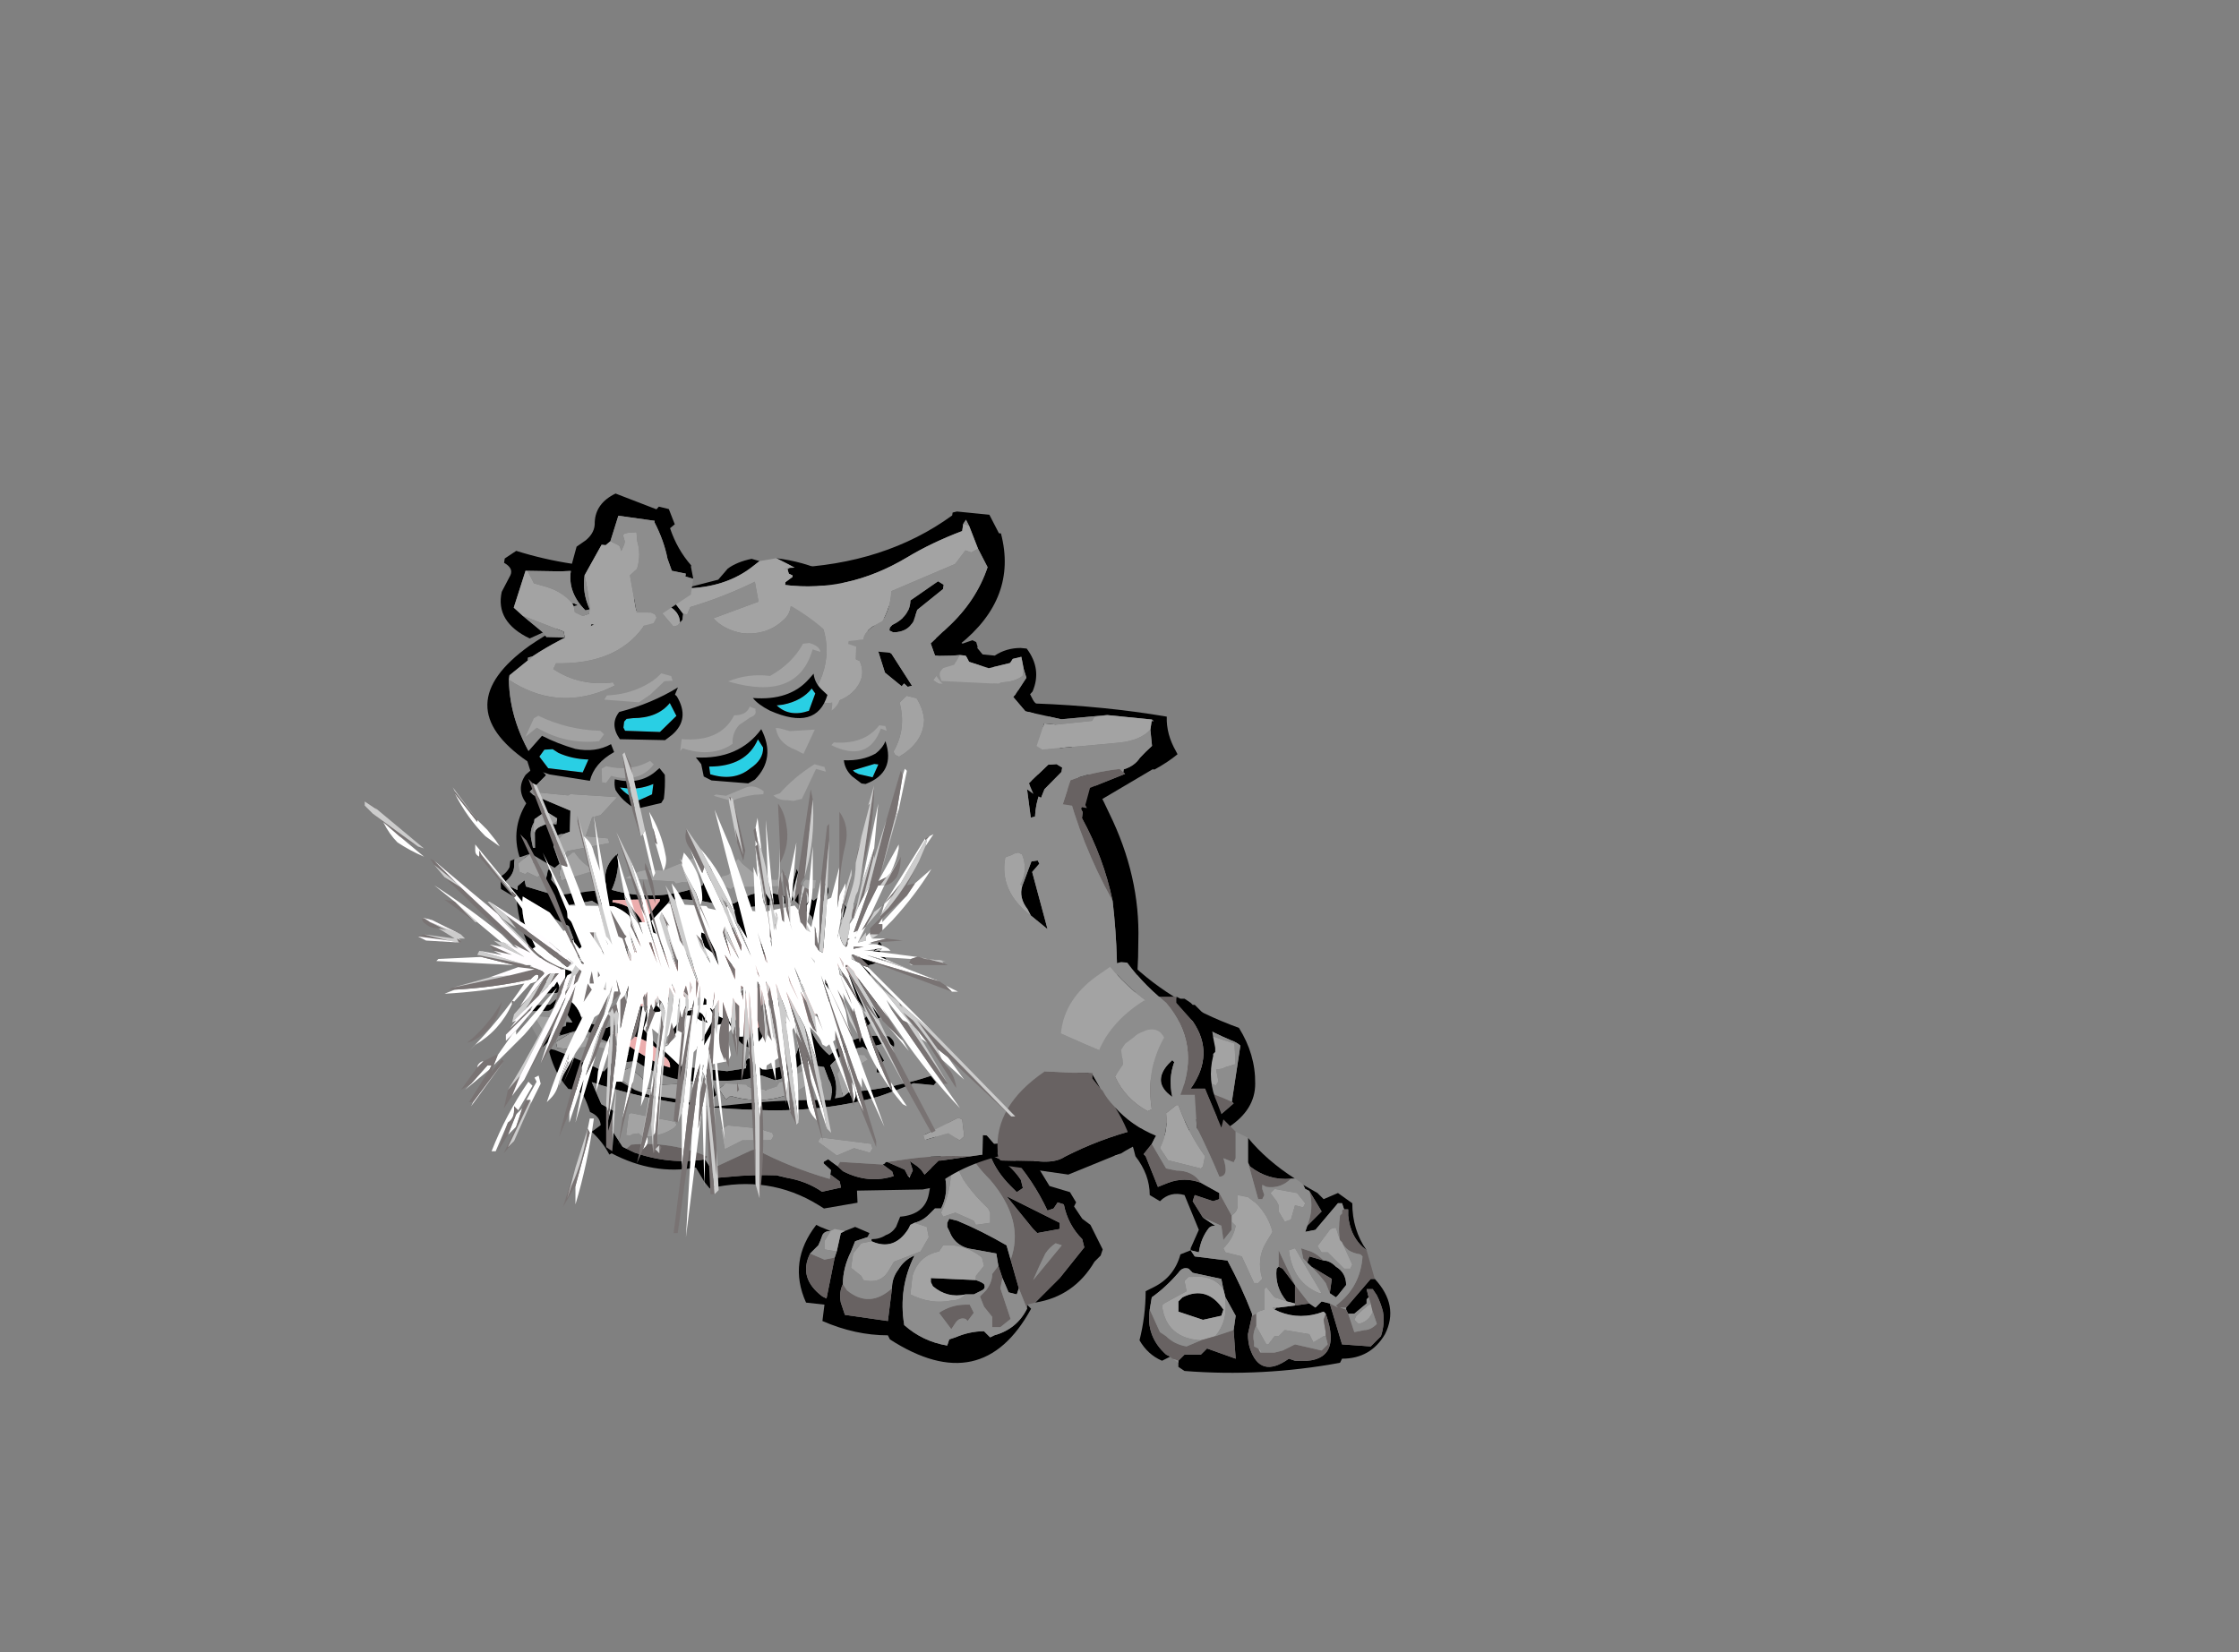 <?xml version="1.0" encoding="UTF-8" standalone="no"?>
<svg xmlns:ffdec="https://www.free-decompiler.com/flash" xmlns:xlink="http://www.w3.org/1999/xlink" ffdec:objectType="frame" height="282.75px" width="383.05px" xmlns="http://www.w3.org/2000/svg">
  <rect width="100%" height="100%" fill="#808080" stroke="none"/>
  <g transform="matrix(1.0, 0.0, 0.0, 1.0, 172.1, 228.35)">
    <use ffdec:characterId="160" ffdec:characterName="a_RightLegIntro" height="71.75" transform="matrix(1.0, 0.0, 0.0, 1.0, -35.25, -66.7)" width="51.8" xlink:href="#sprite0"/>
    <use ffdec:characterId="83" ffdec:characterName="a_BodyBiteDown" height="150.15" transform="matrix(0.99, 0.096, -0.091, 0.727, -85.034, -137.264)" width="116.9" xlink:href="#sprite1"/>
    <use ffdec:characterId="156" ffdec:characterName="a_Horns" height="156.1" transform="matrix(0.992, 0.099, -0.107, 0.704, -83.388, -148.304)" width="141.05" xlink:href="#sprite2"/>
    <use ffdec:characterId="154" ffdec:characterName="a_LeftLegIntro3" height="64.4" transform="matrix(1.0, 0.0, 0.0, 1.0, 14.8, -57.8)" width="51.1" xlink:href="#sprite3"/>
    <use ffdec:characterId="152" ffdec:characterName="a_Eyes" height="43.4" transform="matrix(0.992, 0.12, -0.092, 0.726, -79.478, -123.864)" width="61.95" xlink:href="#sprite4"/>
    <use ffdec:characterId="81" ffdec:characterName="a_MouthBite3" height="42.7" transform="matrix(0.996, 0.063, -0.11, 0.994, -85.888, -83.902)" width="70.35" xlink:href="#sprite5"/>
    <use ffdec:characterId="79" ffdec:characterName="a_BiteFX" height="82.95" transform="matrix(1.0, 0.0, 0.0, 1.0, -109.7, -99.6)" width="111.3" xlink:href="#sprite6"/>
  </g>
  <defs>
    <g id="sprite0" transform="matrix(1.0, 0.0, 0.0, 1.0, -43.75, -131.25)">
      <use ffdec:characterId="159" height="10.25" transform="matrix(7.0, 0.0, 0.0, 7.0, 43.75, 131.25)" width="7.4" xlink:href="#shape0"/>
    </g>
    <g id="shape0" transform="matrix(1.0, 0.0, 0.0, 1.0, -6.25, -18.75)">
      <path d="M10.15 19.15 L9.85 19.8 9.8 20.0 Q9.7 20.25 9.55 20.45 9.2 20.9 8.65 21.15 L8.55 21.6 Q8.7 21.8 8.75 22.05 L8.8 22.25 9.2 22.65 Q9.55 23.25 9.7 23.9 L9.7 24.15 Q9.95 24.7 9.7 25.2 L9.55 25.2 9.4 25.35 Q9.25 25.5 9.05 25.55 L8.95 25.6 8.9 25.7 Q8.55 26.25 8.0 26.0 L8.0 25.95 Q8.2 25.95 8.35 25.85 8.5 25.8 8.6 25.65 L8.7 25.4 Q9.3 25.35 9.4 24.85 9.7 23.45 8.65 22.5 L8.6 22.3 Q8.55 21.9 8.35 21.65 L8.5 21.05 8.7 20.95 Q9.55 20.45 9.7 19.55 L9.7 19.5 10.0 19.15 10.15 19.15 M12.35 19.25 Q12.5 19.35 12.55 19.55 12.7 20.0 12.35 20.3 L12.25 20.75 12.0 21.05 Q11.8 21.25 11.75 21.55 11.55 22.6 11.95 23.6 L11.8 23.75 12.35 24.65 12.85 24.8 13.0 25.05 12.95 25.15 Q13.05 25.3 13.15 25.45 L13.35 25.6 13.65 26.2 13.6 26.35 13.45 26.5 Q12.95 27.35 12.0 27.5 L12.6 26.9 13.2 26.15 13.15 25.95 Q12.8 25.6 12.7 25.1 L12.55 25.05 12.45 25.2 12.3 25.25 Q11.95 24.5 11.4 23.9 L11.7 23.5 11.45 22.55 11.55 22.45 11.5 22.25 11.6 22.15 Q11.5 21.75 11.6 21.3 L11.5 21.25 Q12.0 20.95 12.15 20.35 L11.95 19.75 11.95 19.7 12.05 19.75 Q12.25 19.9 12.3 20.1 L12.3 20.05 Q12.25 19.65 12.35 19.25 M11.8 27.55 L11.9 27.65 Q10.7 29.85 8.45 28.4 L8.4 28.3 Q7.6 28.3 6.8 27.95 L6.85 27.55 6.4 27.5 Q5.95 26.5 6.65 25.6 L6.75 25.65 7.0 25.75 Q6.85 25.75 6.8 25.85 6.75 26.0 6.7 26.1 L6.5 26.3 Q6.2 26.9 6.8 27.35 L6.9 27.4 7.1 26.4 7.15 26.25 7.25 25.8 7.35 25.75 7.6 25.65 7.95 25.8 7.9 25.9 7.6 26.0 7.5 26.25 Q7.3 26.65 7.3 27.05 7.2 27.25 7.25 27.5 L7.35 27.8 8.4 27.95 8.5 27.15 Q8.5 26.9 8.65 26.7 8.8 26.45 9.05 26.35 8.65 27.15 8.8 28.05 9.25 28.45 9.85 28.55 L9.9 28.4 10.05 28.35 Q10.4 28.2 10.75 28.2 L10.9 28.35 11.0 28.3 Q11.55 28.15 11.8 27.65 L11.8 27.55 M9.25 22.4 L9.2 22.25 Q9.5 22.15 9.8 22.2 L10.1 22.85 10.0 22.85 9.9 22.7 Q9.7 22.25 9.25 22.4 M10.9 23.9 Q11.05 23.95 11.15 24.0 11.45 24.2 11.65 24.5 L11.7 24.7 11.55 24.8 11.4 24.65 Q11.05 24.3 10.9 23.9 M11.1 26.6 L11.05 26.3 10.5 26.2 Q10.05 26.15 9.9 25.75 L9.85 25.65 9.85 25.55 9.9 25.45 10.1 25.5 Q10.7 25.75 11.3 26.1 L11.4 26.45 11.6 27.15 11.55 27.3 11.35 27.25 11.2 26.9 11.1 26.6 M10.3 27.3 Q9.85 27.4 9.5 27.1 L9.45 27.0 9.45 26.9 10.55 26.95 Q10.7 27.0 10.75 27.05 10.8 27.15 10.7 27.2 L10.5 27.3 10.3 27.3 M11.95 25.7 L11.3 24.9 12.6 25.55 12.6 25.7 12.05 25.8 Q12.0 25.75 11.95 25.7" fill="#000000" fill-rule="evenodd" stroke="none"/>
      <path d="M10.55 18.85 L10.7 18.8 10.75 18.8 10.85 18.85 10.85 19.05 Q10.35 19.55 10.15 20.2 L9.8 20.55 9.7 20.5 9.7 20.4 9.8 20.0 9.85 19.8 10.15 19.15 10.2 19.1 10.55 18.85 M7.0 25.75 L7.1 25.7 7.35 25.75 7.25 25.8 7.15 26.25 6.85 26.2 6.85 26.0 7.0 25.75 M9.6 20.85 L9.4 21.05 Q9.15 21.3 8.95 21.55 L9.0 22.05 Q8.9 22.05 8.8 21.9 8.7 21.6 8.8 21.25 L8.95 21.15 Q9.3 20.95 9.6 20.85 M9.05 25.55 L9.35 25.65 9.4 25.9 9.2 26.25 8.55 26.5 8.4 26.75 Q8.2 27.05 7.8 26.95 L7.75 26.85 7.5 26.65 7.55 26.3 7.75 26.05 8.0 26.0 Q8.55 26.25 8.9 25.7 L8.95 25.6 9.05 25.55 M9.9 23.75 L10.0 23.8 Q10.05 24.15 10.25 24.5 10.45 24.8 10.7 25.05 L10.85 25.2 10.9 25.3 10.9 25.55 10.55 25.6 10.5 25.5 10.05 25.3 9.75 25.4 9.7 25.3 Q10.05 24.55 9.9 23.75 M10.3 27.3 Q10.15 27.45 9.95 27.45 9.45 27.55 8.95 27.3 L9.0 26.85 Q9.15 26.35 9.65 26.25 L9.75 26.1 10.0 26.1 Q10.4 26.15 10.7 26.4 L10.75 26.6 10.55 26.85 10.55 26.95 9.45 26.9 9.45 27.0 9.5 27.1 Q9.85 27.4 10.3 27.3" fill="#a3a3a3" fill-rule="evenodd" stroke="none"/>
      <path d="M10.2 19.1 L10.15 19.15 10.2 19.05 10.2 19.1 M9.8 20.0 L9.7 20.4 9.6 20.5 9.65 20.65 10.15 20.5 11.3 18.9 11.2 18.75 11.4 18.75 Q12.05 18.7 12.35 19.25 12.25 19.65 12.3 20.05 L12.3 20.1 Q12.25 19.9 12.05 19.75 L11.95 19.7 11.95 19.75 12.15 20.35 Q12.0 20.95 11.5 21.25 L11.6 21.3 Q11.5 21.75 11.6 22.15 L11.5 22.25 11.55 22.45 11.45 22.55 11.7 23.5 11.4 23.9 Q11.95 24.5 12.3 25.25 L12.45 25.2 12.55 25.05 12.7 25.1 Q12.8 25.6 13.15 25.95 L13.2 26.15 12.6 26.9 12.0 27.5 11.8 27.55 11.8 27.65 11.6 27.15 11.4 26.45 Q11.75 25.5 10.9 24.5 10.7 24.3 10.55 24.1 L10.45 24.05 10.25 24.1 Q10.15 23.3 9.5 22.75 L9.3 22.6 9.2 22.65 8.8 22.25 8.75 22.05 Q8.7 21.8 8.55 21.6 L8.65 21.15 Q9.2 20.9 9.55 20.45 9.7 20.25 9.8 20.0 M10.75 18.8 L10.7 18.8 10.9 18.75 10.75 18.8 M12.25 20.75 L11.75 21.55 Q11.8 21.25 12.0 21.05 L12.25 20.75 M9.7 19.55 L9.7 19.5 9.7 19.55 M9.0 22.05 L9.05 22.0 9.05 21.65 9.2 21.45 Q9.45 21.4 9.6 21.25 L9.75 21.1 9.6 20.85 Q9.3 20.95 8.95 21.15 L8.8 21.25 Q8.7 21.6 8.8 21.9 8.9 22.05 9.0 22.05 M10.35 22.8 L9.85 21.95 9.55 21.95 9.85 22.1 10.3 22.9 10.35 22.8 M9.25 22.4 Q9.7 22.25 9.9 22.7 L10.0 22.85 10.1 22.85 9.8 22.2 Q9.5 22.15 9.2 22.25 L9.25 22.4 M10.9 23.9 Q11.05 24.3 11.4 24.65 L11.55 24.8 11.7 24.7 11.65 24.5 Q11.45 24.2 11.15 24.0 11.05 23.95 10.9 23.9 M7.1 26.4 L6.9 27.4 6.8 27.35 Q6.2 26.9 6.5 26.3 L6.85 26.45 7.1 26.4 M8.5 27.15 L8.4 27.95 7.35 27.8 7.25 27.5 Q7.2 27.25 7.3 27.05 L7.4 27.2 Q7.95 27.65 8.5 27.15 M11.1 26.6 L11.2 26.9 11.15 27.15 11.4 27.9 11.15 28.1 10.95 28.1 10.95 27.85 10.75 27.6 10.65 27.35 10.8 27.2 Q10.95 27.0 10.95 26.8 L11.1 26.6 M10.05 28.0 L9.95 28.15 9.65 27.75 Q9.95 27.55 10.3 27.55 L10.4 27.55 10.5 27.75 10.35 27.95 10.3 27.9 Q10.15 27.85 10.05 28.0 M11.95 25.7 Q12.0 25.75 12.05 25.8 L12.6 25.7 12.6 25.55 11.3 24.9 11.95 25.7 M12.65 26.1 L12.5 26.05 Q12.35 26.15 12.25 26.3 12.1 26.6 11.95 26.95 L12.65 26.1" fill="#686262" fill-rule="evenodd" stroke="none"/>
      <path d="M10.55 18.85 L10.2 19.1 10.2 19.05 10.3 18.95 Q10.4 18.85 10.55 18.85 M9.7 20.4 L9.7 20.5 9.8 20.55 10.15 20.2 Q10.35 19.55 10.85 19.05 L10.85 18.85 10.75 18.8 10.9 18.75 11.2 18.75 11.3 18.9 10.15 20.5 9.65 20.65 9.6 20.5 9.7 20.4 M7.9 25.9 L8.0 25.95 8.0 26.0 7.75 26.05 7.55 26.3 7.5 26.65 7.75 26.85 7.8 26.95 Q8.2 27.05 8.4 26.75 L8.55 26.5 9.2 26.25 9.4 25.9 9.35 25.65 9.05 25.55 Q9.25 25.5 9.4 25.35 L9.55 25.2 9.7 25.2 Q9.95 24.7 9.7 24.15 L9.7 23.9 Q9.55 23.25 9.2 22.65 L9.3 22.6 9.5 22.75 Q10.15 23.3 10.25 24.1 L10.45 24.05 10.55 24.1 Q10.7 24.3 10.9 24.5 11.75 25.5 11.4 26.45 L11.3 26.1 Q10.7 25.75 10.1 25.5 L9.9 25.45 9.85 25.55 9.85 25.65 9.9 25.75 Q10.05 26.15 10.5 26.2 L11.05 26.3 11.1 26.6 10.95 26.8 Q10.95 27.0 10.8 27.2 L10.65 27.35 10.75 27.6 10.95 27.85 10.95 28.1 11.15 28.1 11.4 27.9 11.15 27.15 11.2 26.9 11.35 27.25 11.55 27.3 11.6 27.15 11.8 27.65 Q11.55 28.15 11.0 28.3 L10.9 28.35 10.75 28.2 Q10.4 28.2 10.05 28.35 L9.9 28.4 9.85 28.55 Q9.25 28.45 8.8 28.05 8.65 27.15 9.05 26.35 8.8 26.45 8.65 26.7 8.5 26.9 8.5 27.15 7.95 27.65 7.4 27.2 L7.3 27.05 Q7.3 26.65 7.5 26.25 L7.6 26.0 7.9 25.9 M9.6 20.85 L9.75 21.1 9.6 21.25 Q9.45 21.4 9.2 21.45 L9.05 21.65 9.05 22.0 9.0 22.05 8.95 21.55 Q9.15 21.3 9.4 21.05 L9.6 20.85 M10.35 22.8 L10.3 22.9 9.85 22.1 9.55 21.95 9.85 21.95 10.35 22.8 M9.9 23.75 Q10.05 24.55 9.7 25.3 L9.75 25.4 10.05 25.3 10.5 25.5 10.55 25.6 10.9 25.55 10.9 25.3 10.85 25.2 10.7 25.05 Q10.45 24.8 10.25 24.5 10.05 24.15 10.0 23.8 L9.9 23.75 M7.15 26.25 L7.1 26.4 6.85 26.45 6.5 26.3 6.7 26.1 Q6.75 26.0 6.8 25.85 6.85 25.75 7.0 25.75 L6.85 26.0 6.85 26.2 7.15 26.25 M10.55 26.95 L10.55 26.85 10.75 26.6 10.7 26.4 Q10.4 26.15 10.0 26.1 L9.75 26.1 9.65 26.25 Q9.15 26.35 9.0 26.85 L8.95 27.3 Q9.45 27.55 9.95 27.45 10.15 27.45 10.3 27.3 L10.5 27.3 10.7 27.2 Q10.8 27.15 10.75 27.05 10.7 27.0 10.55 26.95 M10.05 28.0 Q10.15 27.85 10.3 27.9 L10.35 27.95 10.5 27.75 10.4 27.55 10.3 27.55 Q9.95 27.55 9.65 27.75 L9.95 28.15 10.05 28.0 M12.65 26.1 L11.95 26.95 Q12.1 26.6 12.25 26.3 12.35 26.15 12.5 26.05 L12.65 26.1" fill="#8d8d8d" fill-rule="evenodd" stroke="none"/>
    </g>
    <g id="sprite1" transform="matrix(1.0, 0.0, 0.0, 1.0, -1.4, -16.1)">
      <use ffdec:characterId="82" height="21.45" transform="matrix(7.0, 0.0, 0.0, 7.0, 1.4, 16.1)" width="16.7" xlink:href="#shape1"/>
    </g>
    <g id="shape1" transform="matrix(1.0, 0.0, 0.0, 1.0, -0.2, -2.3)">
      <path d="M12.65 5.55 L12.4 5.4 9.95 3.8 9.65 3.9 9.4 4.2 9.4 4.5 9.35 4.55 9.25 4.55 9.25 4.3 9.25 4.05 9.0 3.8 Q8.0 2.9 6.8 2.3 8.15 2.35 9.1 3.4 L9.4 3.7 9.85 3.45 Q11.4 4.25 12.65 5.4 L12.7 5.45 12.65 5.55 M13.25 5.95 Q13.7 6.4 14.1 6.9 15.05 8.25 15.7 9.7 16.65 11.7 16.8 13.85 17.0 16.0 16.8 18.2 L16.75 18.2 16.7 18.2 16.7 18.25 16.35 18.75 16.25 19.0 Q16.15 19.5 15.8 19.85 L15.6 20.2 Q15.1 20.95 14.3 21.3 L14.4 21.3 Q13.25 21.75 12.55 22.7 L12.3 22.8 10.7 23.05 10.75 23.45 9.95 23.75 9.8 23.65 Q8.5 22.8 7.1 23.45 L6.95 23.25 6.7 22.8 Q5.7 23.2 4.6 22.6 L4.55 22.65 Q4.35 22.25 4.05 21.95 L4.25 21.7 Q4.2 21.4 3.95 21.3 3.85 21.0 3.75 20.8 3.65 20.6 3.35 20.6 3.15 20.35 3.0 20.05 2.1 18.1 3.45 16.25 L3.65 16.0 3.75 16.2 3.6 16.7 3.8 16.65 3.95 16.75 3.7 17.0 Q2.9 17.95 3.3 19.15 L3.4 19.2 3.6 19.3 3.6 19.4 3.95 19.5 Q5.95 20.05 8.0 19.95 L8.05 20.0 9.3 19.95 Q10.85 19.8 12.15 19.0 L12.3 19.2 12.25 19.3 11.75 19.3 Q11.35 19.6 10.95 19.85 9.55 20.6 7.9 20.7 5.85 20.9 3.9 20.3 L4.2 21.0 4.55 21.2 4.55 21.85 4.85 22.35 4.95 22.4 5.15 22.5 Q6.05 22.8 6.9 22.5 L7.05 22.75 7.05 22.8 7.15 23.0 7.15 23.1 7.55 23.0 Q8.1 22.85 8.7 22.8 L8.95 22.85 Q9.45 22.9 9.85 23.2 L10.3 23.0 10.25 22.8 10.0 22.6 10.0 22.45 9.8 22.25 9.8 22.2 9.9 22.1 10.15 22.3 10.3 22.45 Q10.95 22.8 11.55 22.45 L11.5 22.3 11.25 22.1 11.3 22.05 Q11.3 22.0 11.35 22.0 L11.8 22.2 11.9 22.4 11.95 22.45 11.95 22.4 12.0 22.2 11.9 21.9 12.1 22.05 12.2 22.15 12.3 22.3 12.6 21.8 13.35 21.55 13.65 21.45 13.6 20.8 13.7 20.8 13.9 21.05 Q14.55 20.95 15.05 20.45 15.8 19.8 15.8 18.75 15.75 18.4 15.55 18.1 L15.6 18.1 16.0 18.4 16.1 18.4 16.6 17.9 16.5 16.6 Q16.4 14.55 16.05 12.6 15.7 11.2 15.05 9.95 L15.05 9.75 15.0 9.65 15.05 9.1 14.85 8.65 14.3 7.7 14.2 7.55 13.75 6.95 13.6 6.7 Q13.3 6.2 12.8 5.85 L13.25 5.95 M14.2 8.45 Q13.85 9.2 13.9 10.05 L13.8 10.1 13.6 9.05 13.7 9.0 13.7 8.75 14.15 8.4 14.2 8.45 M13.8 12.4 L13.95 11.55 14.1 11.5 14.15 11.6 14.0 11.9 14.55 13.75 14.1 13.35 14.0 13.15 Q13.75 12.8 13.8 12.4 M4.65 3.6 L5.45 3.2 Q5.55 3.0 5.65 2.8 5.85 2.55 6.2 2.4 L6.4 2.45 6.25 2.65 Q5.65 3.45 4.65 3.6 M4.7 4.45 L4.7 4.65 4.65 4.75 Q4.6 4.35 4.25 4.2 L4.15 4.2 Q2.35 5.0 1.15 6.35 L1.05 6.4 1.05 6.5 0.65 7.05 0.65 7.1 0.65 7.2 Q0.8 8.65 1.6 9.95 L1.85 10.25 1.5 10.85 1.6 10.95 2.55 11.35 2.6 12.05 2.45 12.15 Q2.35 12.15 2.3 12.25 2.25 12.35 2.25 12.5 L2.25 12.6 2.45 13.15 3.4 14.0 3.3 14.1 3.25 14.1 Q2.75 13.6 2.1 13.5 L1.95 13.15 1.45 13.05 Q1.15 12.15 1.45 11.25 1.15 10.8 1.35 10.3 L1.45 10.15 1.35 9.85 Q-0.8 8.25 1.05 6.0 2.25 4.6 3.9 3.9 L4.2 3.9 4.3 3.95 4.35 3.95 4.7 4.45 M9.65 4.95 L9.9 5.1 10.5 6.1 10.4 6.15 10.3 6.05 10.25 6.15 9.8 5.75 9.55 5.0 9.65 4.95 M1.75 12.2 Q1.75 12.05 1.9 11.95 2.0 11.85 2.15 11.85 L2.25 11.85 2.25 11.75 2.25 11.65 1.95 11.45 1.7 11.75 1.7 11.85 Q1.6 12.15 1.7 12.5 L1.75 12.7 1.8 12.7 1.75 12.2" fill="#000000" fill-rule="evenodd" stroke="none"/>
      <path d="M12.4 5.4 L12.65 5.55 12.75 5.65 12.5 5.75 12.45 5.8 11.15 5.95 11.0 5.85 11.3 5.1 12.4 5.4 M6.8 2.3 Q8.0 2.9 9.0 3.8 L9.25 4.05 9.25 4.3 9.0 4.7 9.05 5.4 9.15 5.45 Q9.35 5.9 9.15 6.35 9.0 6.7 8.65 6.9 8.3 7.05 8.05 6.85 8.7 5.2 7.8 3.7 L7.3 3.85 Q7.3 4.15 7.15 4.35 6.8 4.9 6.2 4.9 5.75 4.85 5.45 4.5 L6.5 3.8 6.35 3.15 Q5.65 3.75 4.85 4.2 L4.8 4.45 4.7 4.45 4.35 3.95 4.35 3.9 Q4.35 3.75 4.45 3.7 4.5 3.6 4.65 3.6 5.65 3.45 6.25 2.65 L6.4 2.45 6.8 2.3 M13.75 6.95 L14.2 7.55 14.25 7.65 13.75 7.9 13.6 7.8 13.65 7.0 13.75 6.95 M3.95 19.5 L3.6 19.4 3.6 19.3 3.55 19.15 3.4 19.2 3.3 19.15 Q3.3 18.65 3.45 18.2 L3.55 18.4 3.5 18.75 3.7 18.6 Q4.2 18.9 4.05 19.45 L3.95 19.5 M14.1 13.35 Q13.25 12.65 13.3 11.5 L13.45 11.4 13.5 11.35 13.6 11.3 13.7 11.35 Q13.9 11.85 13.75 12.35 L13.8 12.4 Q13.75 12.8 14.0 13.15 L14.1 13.35 M4.65 4.75 L4.6 4.85 4.5 4.9 4.15 4.45 3.85 4.45 Q3.85 4.75 3.75 5.05 3.2 6.35 1.75 6.5 L1.7 6.7 Q2.4 7.2 3.2 6.95 L3.25 7.05 3.0 7.25 Q1.85 8.05 0.65 7.2 L0.65 7.1 0.65 7.05 1.05 6.5 1.1 6.45 1.15 6.35 Q2.35 5.0 4.15 4.2 L4.25 4.2 Q4.6 4.35 4.65 4.75 M1.6 10.95 L1.6 10.85 2.45 10.85 2.5 10.8 3.65 10.75 3.3 11.4 Q3.2 11.45 3.1 11.5 L3.0 12.15 3.55 12.15 3.6 12.3 2.6 12.7 2.5 12.9 2.35 12.8 2.25 12.6 2.25 12.5 2.45 12.15 2.6 12.05 2.55 11.35 1.6 10.95 M10.25 6.7 L10.4 6.45 10.65 6.5 Q10.85 6.85 10.9 7.2 10.95 7.95 10.4 8.5 L10.3 8.45 10.25 8.35 Q10.5 7.55 10.25 6.7 M2.15 11.85 Q2.0 11.85 1.9 11.95 1.75 12.05 1.75 12.2 L1.7 12.15 1.7 11.85 1.7 11.75 1.95 11.45 2.25 11.65 2.25 11.75 2.15 11.85 M7.65 9.2 L7.65 9.2 M10.9 18.1 L11.0 18.15 11.0 18.3 10.5 18.55 10.45 18.7 Q10.4 19.15 9.95 19.3 L9.65 19.35 9.35 19.45 9.3 19.25 9.3 19.15 9.5 19.05 9.45 18.8 10.9 18.1 M8.4 18.85 L8.15 19.4 8.0 19.4 7.95 19.35 5.3 19.25 5.2 19.55 4.65 19.5 4.85 18.85 6.3 19.05 6.35 18.7 6.6 18.55 6.7 18.55 6.7 18.6 8.4 18.85 M5.3 21.95 L5.2 21.85 5.05 21.9 5.0 21.95 4.9 21.95 4.9 21.25 4.95 21.2 6.05 21.35 6.1 21.45 6.05 21.55 Q5.75 21.9 5.3 21.95 M3.55 17.9 L3.35 18.05 3.25 18.0 3.4 17.6 3.6 17.7 3.55 17.9 M10.9 21.45 L10.95 21.6 10.9 21.75 10.5 21.65 10.1 21.95 9.6 21.55 9.65 21.4 10.9 21.45 M10.0 21.6 L10.0 21.6 M12.75 20.85 L12.2 21.15 12.15 21.0 12.95 20.3 13.05 20.35 13.15 20.9 13.05 21.05 12.75 20.85 M8.25 21.35 L8.45 21.4 8.5 21.5 8.45 21.65 7.75 21.75 7.35 22.1 7.2 21.45 7.35 21.3 8.2 21.3 8.25 21.35" fill="#a3a3a3" fill-rule="evenodd" stroke="none"/>
      <path d="M14.85 8.65 L15.05 9.1 15.0 9.65 15.05 9.75 15.05 9.95 Q15.7 11.2 16.05 12.6 15.1 10.8 14.55 8.85 L14.85 8.65 M13.35 21.55 L12.6 21.8 12.3 22.3 12.2 22.15 12.1 22.05 11.9 21.9 12.0 22.2 11.95 22.4 11.9 22.4 11.8 22.2 11.35 22.0 11.8 21.85 Q12.55 21.6 13.35 21.55 M11.25 22.1 L11.5 22.3 11.55 22.45 Q10.95 22.8 10.3 22.45 L10.15 22.3 10.2 22.15 11.25 22.1 M10.0 22.6 L10.25 22.8 10.3 23.0 9.85 23.2 Q9.45 22.9 8.95 22.85 L8.75 22.8 8.7 22.8 Q8.1 22.85 7.55 23.0 L7.15 23.1 7.15 23.0 7.2 22.7 8.0 22.05 8.1 22.0 Q9.0 22.5 10.0 22.75 L10.0 22.6 M6.9 22.5 Q6.05 22.8 5.15 22.5 L4.95 22.4 5.05 22.25 Q6.0 22.0 6.95 22.4 L6.9 22.5" fill="#686262" fill-rule="evenodd" stroke="none"/>
      <path d="M12.4 5.4 L11.3 5.1 11.0 5.85 11.15 5.95 12.45 5.8 12.5 5.75 12.75 5.65 12.65 5.55 12.7 5.45 12.65 5.4 13.25 5.95 12.8 5.85 Q13.3 6.2 13.6 6.7 L13.75 6.95 13.65 7.0 13.6 7.8 13.75 7.9 14.25 7.65 14.3 7.7 14.85 8.65 14.55 8.85 Q15.1 10.8 16.05 12.6 16.4 14.55 16.5 16.6 L16.6 17.9 16.1 18.4 16.0 18.4 15.6 18.1 15.55 18.1 Q15.75 18.4 15.8 18.75 15.8 19.8 15.05 20.45 14.55 20.95 13.9 21.05 L13.7 20.8 13.6 20.8 13.65 21.45 13.35 21.55 Q12.55 21.6 11.8 21.85 L11.35 22.0 Q11.3 22.0 11.3 22.05 L11.25 22.1 10.2 22.15 10.15 22.3 9.9 22.1 9.8 22.2 9.8 22.25 10.0 22.45 10.0 22.6 10.0 22.75 Q9.0 22.5 8.1 22.0 L8.0 22.05 7.2 22.7 7.15 23.0 7.05 22.8 7.05 22.75 6.9 22.5 6.95 22.4 Q6.0 22.0 5.05 22.25 L4.95 22.4 4.85 22.35 4.55 21.85 4.55 21.2 4.2 21.0 3.9 20.3 Q5.85 20.9 7.9 20.7 9.55 20.6 10.95 19.85 11.35 19.6 11.75 19.3 L12.25 19.3 12.3 19.2 12.15 19.0 Q10.85 19.8 9.3 19.95 L8.05 20.0 8.0 19.95 Q5.95 20.05 3.95 19.5 L4.05 19.45 Q4.2 18.9 3.7 18.6 L3.5 18.75 3.55 18.4 3.45 18.2 Q3.3 18.65 3.3 19.15 2.9 17.95 3.7 17.0 L3.95 16.75 3.8 16.65 3.6 16.7 3.75 16.2 3.65 16.0 3.45 16.25 3.45 15.55 4.2 15.45 3.4 14.0 2.45 13.15 2.25 12.6 2.35 12.8 2.5 12.9 2.6 12.7 3.6 12.3 3.55 12.15 3.0 12.15 3.1 11.5 Q3.2 11.45 3.3 11.4 L3.65 10.75 2.5 10.8 2.45 10.85 1.6 10.85 1.6 10.95 1.5 10.85 1.85 10.25 1.6 9.95 Q0.8 8.65 0.65 7.2 1.85 8.05 3.0 7.25 L3.25 7.05 3.2 6.95 Q2.4 7.2 1.7 6.7 L1.75 6.5 Q3.2 6.35 3.75 5.05 3.85 4.75 3.85 4.45 L4.15 4.45 4.5 4.9 4.6 4.85 4.65 4.75 4.7 4.65 4.7 4.45 4.8 4.45 4.85 4.2 Q5.65 3.75 6.35 3.15 L6.5 3.8 5.45 4.5 Q5.75 4.85 6.2 4.9 6.8 4.9 7.15 4.35 7.3 4.15 7.3 3.85 L7.8 3.7 Q8.7 5.2 8.05 6.85 8.3 7.05 8.65 6.9 9.0 6.7 9.15 6.35 9.35 5.9 9.15 5.45 L9.05 5.4 9.0 4.7 9.25 4.3 9.25 4.55 9.35 4.55 9.4 4.5 9.4 4.2 9.65 3.9 9.95 3.8 12.4 5.4 M11.95 22.4 L11.95 22.45 11.9 22.4 11.95 22.4 M8.95 22.85 L8.7 22.8 8.75 22.8 8.95 22.85 M3.6 19.3 L3.4 19.2 3.55 19.15 3.6 19.3 M14.4 21.3 L14.3 21.3 Q15.1 20.95 15.6 20.2 15.3 20.7 14.85 21.1 L14.8 21.1 14.4 21.3 M16.7 18.25 L16.7 18.2 16.75 18.2 16.7 18.25 M14.2 8.45 L14.15 8.4 13.7 8.75 13.7 9.0 13.6 9.05 13.8 10.1 13.9 10.05 Q13.85 9.2 14.2 8.45 M14.1 13.35 L14.55 13.75 14.0 11.9 14.15 11.6 14.1 11.5 13.95 11.55 13.8 12.4 13.75 12.35 Q13.9 11.85 13.7 11.35 L13.6 11.3 13.5 11.35 13.45 11.4 13.3 11.5 Q13.25 12.65 14.1 13.35 M9.65 4.95 L9.55 5.0 9.8 5.75 10.25 6.15 10.3 6.05 10.4 6.15 10.5 6.1 9.9 5.1 9.65 4.95 M10.25 6.7 Q10.5 7.55 10.25 8.35 L10.3 8.45 10.4 8.5 Q10.95 7.95 10.9 7.2 10.85 6.85 10.65 6.5 L10.4 6.45 10.25 6.7 M1.05 6.5 L1.05 6.4 1.15 6.35 1.1 6.45 1.05 6.5 M4.35 3.9 L4.35 3.95 4.3 3.95 4.35 3.9 M2.15 11.85 L2.25 11.75 2.25 11.85 2.15 11.85 M1.7 11.85 L1.7 12.15 1.75 12.2 1.8 12.7 1.75 12.7 1.7 12.5 Q1.6 12.15 1.7 11.85 M2.25 12.5 Q2.25 12.35 2.3 12.25 2.35 12.15 2.45 12.15 L2.25 12.5 M7.65 9.2 L7.65 9.2 M8.4 18.85 L6.7 18.6 6.7 18.55 6.6 18.55 6.35 18.7 6.3 19.05 4.85 18.85 4.65 19.5 5.2 19.55 5.3 19.25 7.95 19.35 8.0 19.4 8.15 19.4 8.4 18.85 M10.9 18.1 L9.45 18.8 9.5 19.05 9.3 19.15 9.3 19.25 9.35 19.45 9.65 19.35 9.95 19.3 Q10.4 19.15 10.45 18.7 L10.5 18.55 11.0 18.3 11.0 18.15 10.9 18.1 M3.55 17.9 L3.6 17.7 3.4 17.6 3.25 18.0 3.35 18.05 3.55 17.9 M5.3 21.95 Q5.75 21.9 6.05 21.55 L6.1 21.45 6.05 21.35 4.95 21.2 4.9 21.25 4.9 21.95 5.0 21.95 5.05 21.9 5.2 21.85 5.3 21.95 M10.9 21.45 L9.65 21.4 9.6 21.55 10.1 21.95 10.5 21.65 10.9 21.75 10.95 21.6 10.9 21.45 M10.0 21.6 L10.0 21.6 M8.25 21.35 L8.2 21.3 7.35 21.3 7.2 21.45 7.35 22.1 7.75 21.75 8.45 21.65 8.5 21.5 8.45 21.4 8.25 21.35 M12.75 20.85 L13.05 21.05 13.15 20.9 13.05 20.35 12.95 20.3 12.15 21.0 12.2 21.15 12.75 20.85" fill="#8d8d8d" fill-rule="evenodd" stroke="none"/>
    </g>
    <g id="sprite2" transform="matrix(1.0, 0.0, 0.0, 1.0, 0.0, -0.35)">
      <use ffdec:characterId="155" height="22.3" transform="matrix(7.0, 0.0, 0.0, 7.0, 0.0, 0.35)" width="20.15" xlink:href="#shape2"/>
    </g>
    <g id="shape2" transform="matrix(1.0, 0.0, 0.0, 1.0, 0.0, -0.05)">
      <path d="M6.95 2.55 Q9.25 2.1 10.7 0.2 L10.7 0.1 10.8 0.05 11.6 0.05 11.9 0.65 11.95 0.65 Q12.6 2.8 11.35 4.6 L11.65 4.4 11.75 4.45 11.8 4.6 11.8 4.65 11.95 4.85 12.25 4.85 Q12.5 4.55 12.85 4.5 L13.0 4.5 Q13.45 5.15 13.3 5.95 L13.25 6.05 13.4 6.35 Q15.1 6.2 16.65 6.35 16.7 6.95 17.0 7.5 L17.05 7.6 Q16.85 7.9 16.55 8.2 L16.5 8.2 15.05 9.75 15.0 9.65 15.05 9.05 15.85 8.45 15.8 8.4 15.8 8.3 Q16.05 8.15 16.15 7.85 16.25 7.65 16.4 7.4 L16.3 6.85 16.3 6.55 16.35 6.55 16.3 6.5 15.2 6.5 14.1 6.8 13.2 6.65 12.85 6.2 12.9 6.1 13.1 5.5 13.0 5.2 12.9 4.8 12.7 4.9 12.65 5.05 12.15 5.3 11.65 5.15 11.55 4.95 11.4 4.95 11.2 5.0 10.9 5.05 10.8 5.05 10.65 4.65 11.0 4.05 Q11.6 3.05 11.75 1.85 L11.45 1.25 11.15 0.5 11.05 0.3 11.0 0.45 11.0 0.7 Q10.3 1.2 9.75 1.8 8.45 3.2 6.9 3.15 L6.9 3.05 7.05 2.85 7.05 2.8 6.95 2.75 6.9 2.6 6.95 2.55 M13.9 9.55 L13.7 9.45 13.55 9.1 13.95 8.4 14.15 8.35 14.3 8.45 14.3 8.6 13.95 9.25 13.9 9.55 M10.75 2.6 L10.75 2.75 10.2 3.55 10.15 3.95 Q10.05 4.35 9.7 4.4 L9.6 4.35 9.6 4.25 9.65 4.15 Q10.05 3.8 10.0 3.25 L10.6 2.5 10.75 2.6 M1.2 5.6 L0.9 5.85 Q0.0 5.4 0.05 4.35 L0.2 3.75 Q0.25 3.5 0.0 3.35 L0.0 3.2 0.25 2.9 Q0.95 3.1 1.65 3.15 L1.7 2.55 1.9 2.3 Q2.1 2.0 2.05 1.65 2.0 1.0 2.45 0.6 L3.5 1.0 3.55 0.9 3.8 0.95 4.0 1.45 3.9 1.6 Q4.15 2.3 4.55 2.8 L4.55 2.85 4.65 3.25 4.45 3.2 4.45 3.1 4.1 3.05 3.95 2.65 Q3.8 2.05 3.5 1.45 L3.5 1.4 2.6 1.35 2.5 2.25 2.4 2.4 2.3 2.4 2.0 3.5 Q2.0 4.1 2.25 4.65 L2.15 4.7 Q1.65 4.15 1.65 3.4 L1.4 3.45 0.55 3.55 0.4 4.85 0.65 5.1 1.2 5.6 M4.65 3.3 L4.65 3.5 4.65 3.65 4.65 3.5 4.65 3.3 M1.8 4.5 L1.85 4.5 1.95 4.55 1.85 4.6 1.8 4.5 M19.65 19.3 L19.65 17.35 Q19.55 17.25 19.4 17.2 17.65 16.45 16.6 14.9 L16.45 14.65 Q17.7 16.1 19.55 16.75 20.05 17.6 20.15 18.6 20.25 19.5 19.65 20.2 18.7 20.35 17.9 20.8 17.5 21.05 17.15 21.45 L17.0 21.55 15.95 22.35 14.25 22.25 14.25 22.1 15.15 22.0 Q15.6 22.0 15.8 21.75 17.35 20.3 19.35 19.9 L19.7 19.35 19.65 19.3 M16.85 18.2 L16.85 18.2" fill="#000000" fill-rule="evenodd" stroke="none"/>
      <path d="M6.9 2.6 L6.95 2.75 7.05 2.8 7.05 2.85 6.9 3.05 6.9 3.15 Q8.45 3.2 9.75 1.8 10.3 1.2 11.0 0.7 L11.0 0.45 11.15 0.5 11.45 1.25 11.3 1.4 11.15 1.35 10.95 1.85 9.5 3.0 Q9.55 3.5 9.4 4.05 L9.25 4.2 Q9.0 4.45 9.0 4.75 L8.65 4.85 8.65 4.95 8.35 4.9 Q7.8 4.25 7.05 3.8 L6.95 3.6 Q6.65 3.15 6.8 2.6 L6.9 2.6 M11.4 4.95 L11.55 4.95 11.65 5.15 12.15 5.3 12.65 5.05 12.7 4.9 12.9 4.8 13.0 5.2 13.0 5.45 Q12.85 5.65 12.65 5.7 L12.5 5.75 12.45 5.8 11.05 5.9 11.0 5.75 Q10.95 5.6 11.05 5.45 L11.3 5.3 11.4 4.95 M15.2 6.5 L16.3 6.5 16.3 6.55 16.3 6.85 Q16.1 7.25 15.6 7.4 14.7 7.65 13.75 7.9 L13.6 7.8 13.7 7.0 14.0 7.0 14.85 6.75 14.9 6.6 15.2 6.5 M0.65 5.1 L0.4 4.85 0.55 3.55 0.6 3.55 0.8 3.95 1.0 4.0 Q1.5 4.1 1.8 4.5 L1.85 4.6 1.9 4.8 2.1 4.9 2.25 4.8 2.25 4.6 Q2.15 4.05 2.0 3.5 L2.3 2.4 2.4 2.4 2.5 2.25 2.7 2.35 2.75 2.4 2.8 2.55 2.85 2.3 2.85 2.2 2.8 2.05 Q2.75 1.95 2.9 1.9 L3.1 1.85 3.15 2.15 Q3.3 2.6 3.25 3.1 L3.1 3.35 3.4 4.6 3.75 4.55 3.85 4.6 3.9 4.7 3.85 4.9 Q3.6 5.05 3.3 5.15 2.85 5.3 2.35 5.15 L2.3 5.45 1.9 5.75 1.75 5.7 1.7 5.5 0.65 5.1 M16.2 15.1 Q17.45 16.75 19.5 17.3 L19.6 18.0 19.35 18.15 19.3 18.2 19.15 18.25 19.25 18.65 19.2 18.8 18.95 18.7 18.8 18.6 18.6 18.4 18.2 18.3 Q17.55 18.15 16.85 18.2 L16.5 18.1 Q15.9 17.85 15.25 17.55 15.2 16.3 16.0 15.35 L16.2 15.1 M16.85 18.2 L16.85 18.2" fill="#a3a3a3" fill-rule="evenodd" stroke="none"/>
      <path d="M15.8 8.4 L15.85 8.45 15.05 9.05 15.0 9.65 15.05 9.75 14.45 9.7 14.55 8.85 Q15.05 8.5 15.7 8.3 L15.8 8.4 M19.65 19.3 L19.7 19.35 19.35 19.9 Q17.35 20.3 15.8 21.75 15.6 22.0 15.15 22.0 L14.25 22.1 Q14.15 21.95 14.15 21.8 13.9 20.25 15.0 18.9 L15.7 18.85 Q17.95 18.5 19.65 19.3" fill="#686262" fill-rule="evenodd" stroke="none"/>
      <path d="M6.95 2.55 L6.9 2.6 6.8 2.6 6.95 2.55 M11.0 0.45 L11.05 0.3 11.15 0.5 11.0 0.45 M11.45 1.25 L11.75 1.85 Q11.6 3.05 11.0 4.05 L10.65 4.65 10.8 5.05 10.9 5.05 11.2 5.0 11.4 4.95 11.3 5.3 11.05 5.45 Q10.95 5.6 11.0 5.75 L11.05 5.9 12.45 5.8 12.5 5.75 12.65 5.7 Q12.85 5.65 13.0 5.45 L13.0 5.2 13.1 5.5 12.9 6.1 12.85 6.2 13.2 6.65 14.1 6.8 15.2 6.5 14.9 6.6 14.85 6.75 14.0 7.0 13.7 7.0 13.6 7.8 13.75 7.9 Q14.7 7.65 15.6 7.4 16.1 7.25 16.3 6.85 L16.4 7.4 Q16.25 7.65 16.15 7.85 16.05 8.15 15.8 8.3 L15.8 8.4 15.7 8.3 Q15.05 8.5 14.55 8.85 L14.45 9.7 13.9 9.55 13.95 9.25 14.3 8.6 14.3 8.45 14.15 8.35 13.95 8.4 13.55 9.1 13.7 9.45 13.25 9.1 12.75 7.8 12.85 7.4 Q13.05 6.95 12.75 6.55 L12.5 6.65 Q10.95 6.55 10.55 4.85 L10.5 4.95 10.25 5.0 Q9.45 5.25 8.65 4.95 L8.65 4.85 9.0 4.75 Q9.0 4.45 9.25 4.2 L9.4 4.05 Q9.55 3.5 9.5 3.0 L10.95 1.85 11.15 1.35 11.3 1.4 11.45 1.25 M16.3 6.5 L16.35 6.55 16.3 6.55 16.3 6.5 M10.75 2.6 L10.6 2.5 10.0 3.25 Q10.05 3.8 9.65 4.15 L9.6 4.25 9.6 4.35 9.7 4.4 Q10.05 4.35 10.15 3.95 L10.2 3.55 10.75 2.75 10.75 2.6 M1.2 5.6 L0.65 5.1 1.7 5.5 1.75 5.7 1.3 5.75 1.2 5.6 M0.55 3.55 L1.4 3.45 1.65 3.4 Q1.65 4.15 2.15 4.7 L2.25 4.65 Q2.0 4.1 2.0 3.5 2.15 4.05 2.25 4.6 L2.25 4.8 2.1 4.9 1.9 4.8 1.85 4.6 1.95 4.55 1.85 4.5 1.8 4.5 Q1.5 4.1 1.0 4.0 L0.8 3.95 0.6 3.55 0.55 3.55 M2.5 2.25 L2.6 1.35 3.5 1.4 3.5 1.45 Q3.8 2.05 3.95 2.65 L4.1 3.05 4.45 3.1 4.45 3.2 4.65 3.25 4.65 3.3 4.65 3.5 4.65 3.65 4.65 3.8 3.9 4.7 3.85 4.6 3.75 4.55 3.4 4.6 3.1 3.35 3.25 3.1 Q3.3 2.6 3.15 2.15 L3.1 1.85 2.9 1.9 Q2.75 1.95 2.8 2.05 L2.85 2.2 2.85 2.3 2.8 2.55 2.75 2.4 2.7 2.35 2.5 2.25 M16.6 14.9 Q17.65 16.45 19.4 17.2 19.55 17.25 19.65 17.35 L19.65 19.3 Q17.95 18.5 15.7 18.85 L15.0 18.9 Q15.0 18.8 15.0 18.75 L15.25 17.55 Q15.9 17.85 16.5 18.1 L16.85 18.2 Q17.55 18.15 18.2 18.3 L18.6 18.4 18.8 18.6 18.95 18.7 19.2 18.8 19.25 18.65 19.15 18.25 19.3 18.2 19.35 18.15 19.6 18.0 19.5 17.3 Q17.45 16.75 16.2 15.1 L16.3 15.05 16.35 14.95 16.45 14.9 16.6 14.9 M17.0 21.55 L17.15 21.45 17.05 21.55 17.0 21.55" fill="#8d8d8d" fill-rule="evenodd" stroke="none"/>
    </g>
    <g id="sprite3" transform="matrix(1.0, 0.0, 0.0, 1.0, -92.4, -128.1)">
      <use ffdec:characterId="153" height="9.2" transform="matrix(7.0, 0.0, 0.0, 7.0, 92.4, 128.1)" width="7.3" xlink:href="#shape3"/>
    </g>
    <g id="shape3" transform="matrix(1.0, 0.0, 0.0, 1.0, -13.2, -18.3)">
      <path d="M13.2 20.2 L13.4 20.55 13.2 20.3 13.2 20.2 M13.75 21.0 Q14.15 21.45 14.75 21.7 L14.65 21.9 14.45 22.15 14.5 22.2 14.8 22.95 15.05 22.85 Q15.45 22.7 15.85 22.85 L16.3 23.1 16.3 23.25 16.15 23.3 15.7 23.15 15.65 23.3 15.9 23.7 16.2 23.9 Q16.1 23.9 16.05 23.95 15.85 24.2 15.8 24.55 L15.6 24.5 15.7 24.65 16.5 24.75 Q16.85 25.4 17.1 26.05 L17.1 26.1 17.0 26.55 Q17.0 26.75 17.05 26.9 17.3 27.65 18.0 27.15 L18.15 27.2 Q19.35 27.3 18.9 26.05 L18.85 26.0 18.7 26.05 Q18.15 26.2 17.65 25.95 L17.7 25.9 17.75 25.9 18.15 25.85 18.5 25.8 18.65 25.9 18.8 25.75 19.0 25.8 19.3 26.8 20.0 26.85 20.25 26.6 Q20.35 26.3 20.3 26.0 20.25 25.8 20.15 25.6 L20.05 25.45 19.9 25.45 19.95 25.65 19.9 25.7 19.9 25.8 19.6 26.05 19.45 26.05 19.4 25.95 19.4 25.9 20.0 25.2 20.1 25.2 Q20.7 25.85 20.35 26.55 20.0 27.15 19.3 27.15 L19.25 27.25 Q17.35 27.6 15.45 27.45 L15.3 27.35 15.3 27.25 15.3 27.2 15.45 27.05 15.85 27.05 16.0 26.9 16.7 27.15 16.65 26.45 16.7 26.1 16.45 25.65 16.4 25.45 16.35 25.2 15.65 25.05 15.55 24.95 Q15.4 24.9 15.3 25.05 15.0 25.4 14.65 25.65 L14.6 25.95 Q14.5 26.6 15.0 27.05 L15.1 27.1 14.9 27.2 Q14.55 27.05 14.35 26.7 14.5 26.1 14.5 25.5 L14.7 25.4 Q15.2 25.15 15.35 24.6 L15.6 24.5 15.6 24.45 15.8 24.0 15.45 23.15 Q15.1 23.05 14.85 23.3 L14.6 23.15 Q14.6 22.65 14.25 22.2 14.1 21.55 13.75 21.0 M17.95 25.75 Q17.65 25.4 17.7 24.95 L17.75 24.9 17.85 24.95 18.15 25.35 18.15 25.8 17.95 25.75 M19.35 23.5 L19.3 23.35 19.2 23.35 18.65 24.0 18.4 24.05 18.45 23.9 18.8 23.55 18.5 23.05 18.4 23.0 18.35 22.9 18.7 23.1 18.85 23.25 19.2 23.1 19.55 23.35 Q19.55 24.0 19.9 24.5 19.5 24.2 19.45 23.65 L19.45 23.5 19.35 23.5 M18.15 22.75 L18.05 22.75 Q17.5 22.8 17.05 22.45 L17.0 22.35 17.0 21.75 Q17.45 22.3 18.15 22.75 M15.25 18.3 L15.35 18.35 15.45 18.35 15.6 18.45 15.65 18.5 15.7 18.5 16.05 18.85 16.1 18.95 16.15 19.3 16.2 19.55 16.2 19.65 16.15 19.7 16.15 19.75 Q16.0 20.35 16.25 20.9 L16.4 21.3 16.35 21.5 15.95 20.55 15.6 20.55 Q16.2 19.7 15.65 18.9 L15.25 18.45 15.25 18.3 M15.15 19.85 L15.2 19.9 Q15.05 20.3 15.15 20.75 14.65 20.4 15.05 19.95 L15.15 19.85 M16.35 26.1 L15.9 26.2 15.3 26.0 15.3 25.75 Q15.35 25.7 15.4 25.65 16.0 25.35 16.4 25.95 L16.35 26.1 M18.45 24.8 L18.5 24.65 18.85 24.75 Q19.0 24.75 19.15 24.9 19.4 25.05 19.4 25.35 L19.2 25.6 19.15 25.65 19.0 25.55 19.05 25.2 18.55 24.9 18.45 24.8" fill="#000000" fill-rule="evenodd" stroke="none"/>
      <path d="M13.95 19.95 L13.9 19.6 14.0 19.45 14.2 19.3 Q14.3 19.2 14.45 19.15 14.55 19.1 14.65 19.1 14.85 19.1 14.95 19.3 14.5 20.1 14.65 21.05 L14.55 21.1 Q14.0 20.8 13.75 20.25 L13.95 19.95 M16.6 23.65 Q16.75 23.55 16.75 23.4 16.75 23.25 16.75 23.15 L17.0 23.2 17.2 23.35 Q17.5 23.65 17.6 24.05 L17.45 24.3 Q17.2 24.7 17.35 25.2 L17.25 25.3 17.15 25.3 16.85 24.65 16.45 24.55 16.4 24.45 Q16.65 24.2 16.7 23.9 L16.6 23.8 16.6 23.65 M17.2 26.05 L17.25 26.0 17.4 25.95 17.4 25.45 17.45 25.4 17.65 25.65 17.95 25.75 18.15 25.8 18.15 25.85 17.75 25.9 17.6 25.9 17.65 25.95 Q18.15 26.2 18.7 26.05 L18.85 26.0 18.9 26.05 18.85 26.2 18.9 26.5 18.9 26.6 18.85 26.6 18.6 26.75 18.5 26.55 17.9 26.45 17.75 26.6 17.65 26.6 17.5 26.8 17.45 26.8 17.2 26.35 17.2 26.05 M19.3 24.3 L19.55 24.85 19.5 24.95 19.35 24.95 18.95 24.55 18.8 24.55 18.7 24.4 19.0 24.0 Q19.05 23.95 19.15 23.95 L19.25 24.25 19.3 24.3 M15.25 20.95 L15.3 20.95 Q15.55 21.65 15.95 22.2 L15.9 22.45 15.85 22.5 15.05 22.3 14.85 22.0 Q15.05 21.6 15.0 21.15 L15.25 20.95 M16.4 25.45 L16.45 25.65 16.45 25.75 Q16.5 26.25 16.2 26.6 L15.85 26.7 Q15.0 26.65 14.9 25.85 L14.95 25.8 15.5 25.5 15.45 25.25 15.55 25.15 15.65 25.15 Q16.15 25.1 16.4 25.45 M16.35 26.1 L16.4 25.95 Q16.0 25.35 15.4 25.65 15.35 25.7 15.3 25.75 L15.3 26.0 15.9 26.2 16.35 26.1 M17.25 26.9 Q17.35 26.95 17.3 27.0 L17.25 26.9 M18.2 23.1 L18.4 23.35 18.35 23.45 18.15 23.4 18.05 23.75 17.9 23.8 17.75 23.55 17.75 23.4 17.7 23.3 17.55 23.1 17.65 23.0 18.2 23.1 M18.0 24.5 L18.15 24.45 18.8 25.55 18.75 25.55 Q18.1 25.3 18.0 24.5 M20.0 25.8 L20.05 26.0 Q19.95 26.25 19.7 26.3 L19.6 26.2 19.65 26.1 Q19.8 25.95 20.0 25.8" fill="#a3a3a3" fill-rule="evenodd" stroke="none"/>
      <path d="M14.65 21.9 L15.0 22.5 15.25 22.55 Q15.65 22.55 15.85 22.85 15.45 22.7 15.05 22.85 L14.8 22.95 14.5 22.2 14.45 22.15 14.65 21.9 M16.3 23.1 L16.6 23.65 16.6 23.8 16.6 24.0 16.4 24.25 16.35 23.9 15.9 23.7 15.65 23.3 15.7 23.15 16.15 23.3 16.3 23.25 16.3 23.1 M17.1 26.1 L17.2 26.05 17.2 26.35 Q17.1 26.55 17.15 26.75 L17.15 26.85 17.25 26.9 17.3 27.0 17.65 27.0 17.85 26.95 18.15 26.8 18.8 26.95 18.95 26.8 18.9 26.6 18.9 26.5 18.85 26.2 18.9 26.05 Q19.35 27.3 18.15 27.2 L18.0 27.15 Q17.3 27.65 17.05 26.9 17.0 26.75 17.0 26.55 L17.1 26.1 M17.75 24.9 L17.75 24.5 18.15 25.35 18.5 25.8 18.15 25.85 18.15 25.8 18.15 25.35 17.85 24.95 17.75 24.9 M19.0 25.8 L19.2 25.9 19.15 25.85 Q19.75 25.4 19.8 24.65 L19.75 24.6 Q19.4 24.55 19.3 24.3 L19.25 24.25 Q19.2 24.0 19.25 23.65 L19.3 23.6 19.3 23.55 Q19.3 23.5 19.35 23.5 L19.45 23.5 19.45 23.65 Q19.5 24.2 19.9 24.5 L20.1 25.2 20.0 25.2 19.4 25.9 19.25 25.9 19.4 25.95 19.45 26.05 19.6 26.5 19.85 26.45 Q20.0 26.45 20.15 26.3 L20.05 26.0 20.0 25.8 19.95 25.65 19.9 25.45 20.05 25.45 20.15 25.6 Q20.25 25.8 20.3 26.0 20.35 26.3 20.25 26.6 L20.0 26.85 19.3 26.8 19.0 25.8 M18.45 23.9 L18.5 23.75 Q18.6 23.4 18.5 23.05 L18.8 23.55 18.45 23.9 M18.05 22.75 Q17.8 23.0 17.45 22.95 L17.35 22.9 17.35 23.0 17.4 23.15 17.35 23.25 17.25 23.25 17.0 22.35 17.05 22.45 Q17.5 22.8 18.05 22.75 M16.7 21.6 L16.7 22.25 16.65 22.35 16.4 22.25 Q16.55 22.7 16.3 22.7 16.05 22.1 15.75 21.5 L15.7 20.7 15.35 20.7 Q15.85 19.45 15.0 18.45 L14.85 18.3 15.25 18.3 15.25 18.45 15.65 18.9 Q16.2 19.7 15.6 20.55 L15.95 20.55 16.35 21.5 16.4 21.3 16.7 21.6 M15.1 27.1 L15.0 27.05 Q14.5 26.6 14.6 25.95 L14.85 26.5 15.0 26.6 Q15.2 26.8 15.5 26.85 L15.85 26.7 16.2 26.6 16.65 26.45 16.7 27.15 16.0 26.9 15.85 27.05 15.45 27.05 15.3 27.2 15.15 27.15 15.1 27.1 M18.45 24.8 L18.35 24.7 18.3 24.45 18.45 24.5 Q18.65 24.55 18.85 24.75 L18.5 24.65 18.45 24.8 M19.0 25.55 L18.9 25.3 Q18.75 25.1 18.55 24.9 L19.05 25.2 19.0 25.55" fill="#686262" fill-rule="evenodd" stroke="none"/>
      <path d="M13.95 19.95 L13.75 20.25 Q14.0 20.8 14.55 21.1 L14.65 21.05 Q14.5 20.1 14.95 19.3 14.85 19.1 14.65 19.1 14.55 19.1 14.45 19.15 14.3 19.2 14.2 19.3 L14.0 19.45 13.9 19.6 13.95 19.95 M13.4 20.55 L13.2 20.2 Q13.35 19.1 14.45 18.4 L14.85 18.3 15.0 18.45 Q15.85 19.45 15.35 20.7 L15.7 20.7 15.75 21.5 Q16.05 22.1 16.3 22.7 16.55 22.7 16.4 22.25 L16.65 22.35 16.7 22.25 16.7 21.6 17.0 21.75 17.0 22.35 17.25 23.25 17.35 23.25 17.4 23.15 17.35 23.0 17.35 22.9 17.45 22.95 Q17.8 23.0 18.05 22.75 L18.15 22.75 Q18.25 22.8 18.35 22.9 L18.4 23.0 18.5 23.05 Q18.6 23.4 18.5 23.75 L18.45 23.9 18.4 24.05 18.65 24.0 19.2 23.35 19.3 23.35 19.35 23.5 Q19.3 23.5 19.3 23.55 L19.3 23.6 19.25 23.65 Q19.2 24.0 19.25 24.25 L19.15 23.95 Q19.05 23.95 19.0 24.0 L18.7 24.4 18.8 24.55 18.95 24.55 19.35 24.95 19.5 24.95 19.55 24.85 19.3 24.3 Q19.4 24.55 19.75 24.6 L19.8 24.65 Q19.75 25.4 19.15 25.85 L19.2 25.9 19.0 25.8 18.8 25.75 18.65 25.9 18.5 25.8 18.15 25.35 17.75 24.5 17.75 24.9 17.7 24.95 Q17.65 25.4 17.95 25.75 L17.65 25.65 17.45 25.4 17.4 25.45 17.4 25.95 17.25 26.0 17.2 26.05 17.1 26.1 17.1 26.05 Q16.85 25.4 16.5 24.75 L15.7 24.65 15.6 24.5 15.8 24.55 Q15.85 24.2 16.05 23.95 16.1 23.9 16.2 23.9 L15.9 23.7 16.35 23.9 16.4 24.25 16.6 24.0 16.6 23.8 16.7 23.9 Q16.65 24.2 16.4 24.45 L16.45 24.55 16.85 24.65 17.15 25.3 17.25 25.3 17.35 25.2 Q17.2 24.7 17.45 24.3 L17.6 24.05 Q17.5 23.65 17.2 23.35 L17.0 23.2 16.75 23.15 Q16.75 23.25 16.75 23.4 16.75 23.55 16.6 23.65 L16.3 23.1 15.85 22.85 Q15.65 22.55 15.25 22.55 L15.0 22.5 14.65 21.9 14.75 21.7 Q14.15 21.45 13.75 21.0 13.55 20.8 13.45 20.6 L13.4 20.55 M15.25 20.95 L15.0 21.15 Q15.05 21.6 14.85 22.0 L15.05 22.3 15.85 22.5 15.9 22.45 15.95 22.2 Q15.55 21.65 15.3 20.95 L15.25 20.95 M15.15 19.85 L15.05 19.95 Q14.65 20.4 15.15 20.75 15.05 20.3 15.2 19.9 L15.15 19.85 M14.6 25.95 L14.65 25.65 Q15.0 25.4 15.3 25.05 15.4 24.9 15.55 24.95 L15.65 25.05 16.35 25.2 16.4 25.45 Q16.15 25.1 15.65 25.15 L15.55 25.15 15.45 25.25 15.5 25.5 14.95 25.8 14.9 25.85 Q15.0 26.65 15.85 26.7 L15.5 26.85 Q15.2 26.8 15.0 26.6 L14.85 26.5 14.6 25.95 M16.45 25.65 L16.7 26.1 16.65 26.45 16.2 26.6 Q16.5 26.25 16.45 25.75 L16.45 25.65 M15.3 27.2 L15.3 27.25 15.15 27.15 15.3 27.2 M19.4 25.9 L19.4 25.95 19.25 25.9 19.4 25.9 M19.45 26.05 L19.6 26.05 19.9 25.8 19.9 25.7 19.95 25.65 20.0 25.8 Q19.8 25.95 19.65 26.1 L19.6 26.2 19.7 26.3 Q19.95 26.25 20.05 26.0 L20.15 26.3 Q20.0 26.45 19.85 26.45 L19.6 26.5 19.45 26.05 M15.6 24.5 L15.6 24.45 15.6 24.5 M17.2 26.35 L17.45 26.8 17.5 26.8 17.65 26.6 17.75 26.6 17.9 26.45 18.5 26.55 18.6 26.75 18.85 26.6 18.9 26.6 18.95 26.8 18.8 26.95 18.15 26.8 17.85 26.95 17.65 27.0 17.3 27.0 Q17.35 26.95 17.25 26.9 L17.15 26.85 17.15 26.75 Q17.1 26.55 17.2 26.35 M17.65 25.95 L17.6 25.9 17.75 25.9 17.7 25.9 17.65 25.95 M18.2 23.1 L17.65 23.0 17.55 23.1 17.7 23.3 17.75 23.4 17.75 23.55 17.9 23.8 18.05 23.75 18.15 23.4 18.35 23.45 18.4 23.35 18.2 23.1 M18.85 24.75 Q18.65 24.55 18.45 24.5 L18.3 24.45 18.35 24.7 18.45 24.8 18.55 24.9 Q18.75 25.1 18.9 25.3 L19.0 25.55 19.15 25.65 19.2 25.6 19.4 25.35 Q19.4 25.05 19.15 24.9 19.0 24.75 18.85 24.75 M18.0 24.5 Q18.1 25.3 18.75 25.55 L18.8 25.55 18.15 24.45 18.0 24.5" fill="#8d8d8d" fill-rule="evenodd" stroke="none"/>
    </g>
    <g id="sprite4" transform="matrix(1.0, 0.0, 0.0, 1.0, -5.6, -22.75)">
      <use ffdec:characterId="151" height="6.2" transform="matrix(7.0, 0.0, 0.0, 7.0, 5.6, 22.75)" width="8.85" xlink:href="#shape4"/>
    </g>
    <g id="shape4" transform="matrix(1.0, 0.0, 0.0, 1.0, -0.8, -3.25)">
      <path d="M7.9 4.55 L8.0 4.2 8.2 4.5 Q8.45 5.0 8.15 5.4 L8.15 5.3 Q8.15 4.85 7.9 4.55 M7.25 3.3 L7.4 3.25 Q7.65 3.3 7.7 3.5 L7.5 3.45 Q7.3 5.25 5.55 4.85 6.0 4.5 6.55 4.5 7.05 4.0 7.25 3.3 M6.3 5.7 Q6.35 5.85 6.2 5.95 L5.95 6.25 Q5.8 6.55 5.85 6.9 5.4 7.45 4.65 7.25 L4.6 7.35 4.6 6.95 Q5.55 6.9 5.8 5.95 6.1 5.9 6.15 5.6 L6.3 5.65 6.3 5.7 M8.25 6.55 L8.3 6.45 Q9.05 6.4 9.35 5.7 L9.5 5.7 9.55 5.85 9.4 5.8 Q9.2 7.0 8.25 6.55 M6.85 6.2 L6.95 6.2 7.2 6.25 7.8 6.1 7.6 6.95 7.4 6.85 Q6.95 6.7 6.85 6.2 M0.95 6.85 L1.05 6.75 Q1.8 7.1 2.6 7.0 L2.7 7.1 2.6 7.35 Q1.8 7.6 1.05 7.15 L0.8 7.5 0.95 6.85 M2.6 5.95 L2.65 5.8 Q3.1 5.7 3.45 5.4 3.75 5.15 3.9 4.85 L4.15 4.9 4.2 5.05 4.0 5.1 3.7 5.6 3.45 5.9 2.6 5.95 M3.9 7.8 L4.0 7.9 Q3.7 8.6 3.0 8.45 L2.9 8.7 2.8 8.7 2.75 8.25 2.85 8.15 Q3.45 8.25 3.9 7.8 M5.55 8.7 L5.6 8.65 5.85 8.65 6.3 8.3 Q6.5 8.15 6.75 8.35 L6.75 8.45 6.55 8.5 Q6.25 8.6 6.0 8.8 L5.55 8.7 M7.95 7.4 L7.7 8.45 7.5 8.55 7.35 8.55 Q7.15 8.6 7.0 8.45 L7.15 8.35 Q7.45 7.75 7.9 7.25 L8.15 7.3 8.2 7.45 7.95 7.4" fill="#a3a3a3" fill-rule="evenodd" stroke="none"/>
      <path d="M7.6 4.75 L7.7 4.9 7.6 5.5 Q7.15 5.8 6.8 5.45 L6.95 5.4 Q7.4 5.2 7.6 4.75 M6.45 6.65 L6.6 6.9 Q6.65 7.3 6.35 7.65 6.0 8.15 5.4 8.0 L5.35 7.75 Q6.25 7.6 6.45 6.65 M9.35 7.0 L9.45 7.0 9.35 7.45 9.0 7.4 8.9 7.35 8.85 7.3 9.35 7.0 M3.15 6.8 Q3.15 6.7 3.15 6.6 L3.2 6.5 3.35 6.45 Q3.95 6.35 4.2 5.8 L4.4 6.2 4.05 6.8 3.2 6.9 3.15 6.8 M3.25 8.8 L3.5 8.8 Q3.8 8.75 4.05 8.55 L4.05 8.9 3.75 9.15 Q3.45 9.05 3.25 8.8 M1.5 7.8 L1.65 7.9 Q2.0 8.05 2.4 8.0 L2.3 8.45 1.45 8.45 1.2 8.1 1.3 7.85 1.5 7.8" fill="#29cfe4" fill-rule="evenodd" stroke="none"/>
      <path d="M7.6 4.75 Q7.4 5.2 6.95 5.4 L6.8 5.45 Q7.15 5.8 7.6 5.5 L7.7 4.9 7.6 4.75 M6.2 5.3 Q7.1 5.25 7.5 4.45 L7.6 4.25 Q7.65 4.55 7.85 4.75 L8.0 4.9 Q7.85 6.15 6.65 5.65 6.35 5.5 6.2 5.3 M6.45 6.65 Q6.25 7.6 5.35 7.75 L5.4 8.0 Q6.0 8.15 6.35 7.65 6.65 7.3 6.6 6.9 L6.45 6.65 M9.35 7.0 L8.85 7.3 8.9 7.35 9.0 7.4 9.35 7.45 9.45 7.0 9.35 7.0 M9.55 6.2 Q9.9 7.2 9.2 7.7 L9.1 7.7 8.85 7.5 Q8.65 7.3 8.6 7.0 9.05 6.95 9.35 6.65 9.5 6.45 9.55 6.2 M4.3 5.5 L4.35 5.55 Q4.75 6.25 4.35 6.85 L4.2 7.05 3.1 7.2 Q2.8 6.75 3.0 6.3 3.75 5.9 4.35 5.25 L4.3 5.5 M3.15 6.8 L3.2 6.9 4.05 6.8 4.4 6.2 4.2 5.8 Q3.95 6.35 3.35 6.45 L3.2 6.5 3.15 6.6 Q3.15 6.7 3.15 6.8 M5.0 7.5 Q6.05 7.4 6.5 6.3 6.95 7.2 6.5 8.0 L6.35 8.15 5.45 8.2 5.25 8.1 Q5.2 7.9 5.15 7.7 L5.0 7.5 M3.0 7.65 Q2.55 8.1 2.5 8.7 L1.5 8.65 1.15 8.55 1.1 8.45 1.1 8.4 1.05 8.35 0.95 8.3 0.9 8.2 0.8 8.2 1.2 7.4 Q1.6 7.6 2.05 7.7 2.55 7.75 2.9 7.4 L3.0 7.65 M3.25 8.8 Q3.45 9.05 3.75 9.15 L4.05 8.9 4.05 8.55 Q3.8 8.75 3.5 8.8 L3.25 8.8 M4.15 8.0 L4.3 8.2 Q4.35 8.6 4.35 9.0 L4.3 9.15 3.7 9.45 Q3.35 9.25 3.15 8.9 3.1 8.75 3.1 8.55 3.7 8.65 4.05 8.15 L4.15 8.0 M1.5 7.8 L1.3 7.85 1.2 8.1 1.45 8.45 2.3 8.45 2.4 8.0 Q2.0 8.05 1.65 7.9 L1.5 7.8" fill="#000000" fill-rule="evenodd" stroke="none"/>
    </g>
    <g id="sprite5" transform="matrix(1.0, 0.0, 0.0, 1.0, 0.0, -0.35)">
      <use ffdec:characterId="80" height="6.1" transform="matrix(7.0, 0.0, 0.0, 7.0, 0.0, 0.35)" width="10.05" xlink:href="#shape5"/>
    </g>
    <g id="shape5" transform="matrix(1.0, 0.0, 0.0, 1.0, 0.0, -0.05)">
      <path d="M9.4 1.85 Q9.55 1.95 9.45 2.1 L9.4 2.2 Q9.55 2.15 9.65 2.3 L9.2 2.45 9.65 3.7 Q9.35 3.85 9.25 4.1 L9.25 4.05 9.2 3.8 9.35 3.65 8.8 3.05 8.55 2.75 8.3 2.9 Q8.5 3.4 8.15 3.8 L8.05 3.75 8.2 3.45 8.05 2.8 Q7.9 3.1 7.6 3.25 L7.35 2.7 Q7.0 2.6 6.75 2.35 L6.5 2.35 Q6.25 2.35 6.1 2.5 L6.05 2.5 Q5.8 2.8 5.5 2.9 4.5 3.3 3.55 3.5 L3.75 3.8 4.1 3.75 4.2 3.6 4.55 3.5 4.95 3.55 5.35 3.45 5.55 3.55 5.7 3.85 5.75 3.9 5.8 3.9 6.1 3.95 6.2 4.1 6.25 4.2 6.45 4.45 6.8 4.0 6.7 3.7 6.7 3.6 7.0 3.35 7.25 3.45 7.85 3.95 7.9 4.0 7.95 4.05 Q8.15 4.45 8.5 4.7 L8.65 4.55 Q9.15 4.1 9.9 4.15 10.05 4.25 10.05 4.35 L10.05 4.4 9.8 4.25 9.75 4.35 9.6 4.4 9.85 4.75 9.8 4.8 9.8 5.05 9.7 5.05 Q9.7 4.85 9.6 4.7 9.5 4.55 9.3 4.45 8.85 4.55 8.55 4.95 L8.65 5.15 Q8.8 5.45 8.75 5.75 L8.7 5.8 8.65 5.8 Q8.7 5.5 8.55 5.3 L8.4 5.0 7.85 4.95 7.75 5.05 Q7.6 5.3 7.25 5.4 L6.9 5.3 6.6 5.4 Q6.2 5.5 5.7 5.5 L5.85 5.85 5.8 5.9 5.7 5.85 5.55 5.55 5.1 5.55 Q4.4 5.5 3.8 5.15 L3.45 5.2 3.15 5.5 3.05 5.45 3.35 5.05 3.6 5.0 3.45 4.85 2.7 4.6 2.7 4.55 2.4 4.45 1.85 4.65 1.9 4.6 1.75 4.65 1.5 4.95 1.45 4.85 1.65 4.5 2.0 4.4 2.0 4.3 2.15 4.3 1.8 3.85 1.55 4.05 1.0 4.1 0.95 4.1 0.95 4.05 1.0 3.95 1.55 3.9 1.8 3.65 1.85 3.7 Q2.2 3.8 2.35 4.15 L2.4 4.25 2.85 4.35 2.95 4.4 3.05 4.35 3.3 4.25 3.4 4.2 3.45 4.1 3.55 3.9 3.1 2.85 2.05 2.85 1.95 3.4 1.8 3.5 1.7 3.6 1.35 3.65 1.25 3.5 1.15 3.65 1.0 3.7 1.2 3.25 1.05 2.9 0.95 2.85 1.0 2.7 Q0.6 2.1 0.45 1.35 L0.05 1.15 0.0 0.85 Q0.15 0.75 0.2 0.6 L0.2 0.45 0.3 0.4 0.3 0.5 Q0.35 0.75 0.15 0.95 L0.2 1.05 0.45 1.15 0.45 1.05 0.6 0.9 0.65 1.05 1.3 1.2 1.1 0.95 1.15 0.6 1.25 0.65 1.25 0.85 1.5 1.1 1.5 1.2 2.6 1.0 2.6 0.9 Q2.45 0.45 2.8 0.1 2.9 0.55 2.75 1.0 3.9 1.25 4.95 0.75 L5.05 0.25 5.15 0.25 5.15 0.9 5.3 0.95 5.35 1.05 5.75 1.15 6.0 1.0 Q6.05 0.95 6.15 0.9 6.55 0.75 6.95 0.9 L7.1 0.8 7.2 0.2 Q7.35 0.45 7.3 0.7 L7.7 0.95 7.9 0.75 7.85 0.45 Q8.2 0.65 7.9 1.0 L8.1 1.4 8.25 1.35 Q8.25 1.25 8.3 1.15 8.35 1.0 8.45 0.95 L8.5 1.05 8.7 0.95 8.25 1.65 9.1 2.25 9.2 2.2 Q9.35 2.05 9.4 1.85 M5.75 6.15 L5.7 6.15 5.7 6.0 5.8 5.95 5.75 6.15 M8.9 2.85 L9.0 2.95 9.0 2.55 Q8.65 2.25 8.15 2.1 L8.05 2.1 Q8.15 2.4 8.1 2.65 L8.05 2.7 8.45 2.6 8.55 2.55 8.7 2.6 8.75 2.7 8.9 2.85 M7.85 1.75 L7.7 1.35 7.2 0.95 7.15 1.05 6.2 1.2 6.15 1.3 Q6.15 1.4 6.15 1.5 6.15 1.85 6.4 2.05 L6.5 2.1 6.65 2.05 6.5 1.9 6.55 1.75 Q6.9 2.2 7.45 2.5 L7.3 1.75 Q7.65 2.3 7.6 3.0 L7.75 3.0 7.8 2.85 Q8.05 2.3 7.85 1.75 M4.15 1.25 L3.8 1.7 3.9 1.9 Q4.1 2.35 4.5 2.6 L4.65 2.55 4.6 2.5 4.5 2.45 4.5 2.4 4.45 2.3 4.5 2.25 4.95 2.6 5.35 2.45 5.25 2.35 Q5.15 2.25 5.1 2.1 L5.05 2.0 5.05 1.9 5.2 1.95 5.45 2.35 5.5 2.3 5.55 1.95 5.85 1.7 5.8 1.4 5.8 1.3 Q5.0 1.05 4.2 1.15 L4.15 1.25 M6.45 1.5 L6.5 1.35 6.6 1.5 6.6 1.6 6.45 1.5 M3.65 1.9 L3.65 2.0 Q3.05 2.55 3.5 3.3 L3.75 3.05 Q4.8 3.0 5.75 2.65 L6.15 2.15 5.9 1.85 5.55 2.5 5.6 2.6 5.5 2.7 Q4.7 2.95 4.1 2.4 3.85 2.2 3.7 1.9 L3.7 1.6 3.95 1.2 3.95 1.15 2.8 1.25 2.8 1.3 Q3.45 1.35 3.65 1.9 M6.15 3.4 L6.05 3.35 Q6.35 3.0 6.8 2.85 L7.05 2.9 Q6.95 2.9 6.9 2.95 6.55 3.2 6.15 3.4 M7.0 5.15 Q7.95 5.0 7.65 4.15 L7.6 4.0 Q7.5 3.8 7.2 3.65 L7.05 3.55 6.85 3.7 Q6.95 4.05 6.8 4.4 6.7 4.55 6.55 4.65 6.3 4.6 6.15 4.35 L6.05 4.2 5.95 4.05 5.65 4.15 5.4 4.7 5.3 4.65 5.6 3.95 5.4 3.65 5.1 3.7 5.0 3.8 4.4 3.7 4.25 3.9 4.0 3.95 3.9 4.35 3.95 4.4 4.3 4.75 4.4 4.8 4.9 5.2 6.05 5.25 6.5 5.15 6.5 5.05 Q6.45 4.95 6.55 4.9 L6.9 5.15 7.0 5.15 M1.7 1.45 L1.75 1.75 Q2.05 2.0 2.25 2.35 L2.4 2.6 2.5 2.65 2.7 2.5 2.65 2.4 2.65 2.2 2.75 2.25 2.85 2.4 3.05 2.55 3.15 2.6 Q3.2 2.4 3.3 2.25 3.4 2.1 3.45 2.0 3.45 1.8 3.35 1.7 3.15 1.5 2.85 1.4 L2.7 1.4 2.65 1.35 2.5 1.4 2.3 1.3 1.7 1.45 M1.3 1.65 L0.6 1.3 Q0.6 1.9 0.95 2.35 L1.1 2.6 1.4 2.6 1.55 2.6 Q1.55 2.35 1.8 2.3 L1.95 2.25 1.8 1.95 Q1.65 1.9 1.45 1.8 L1.3 1.65 M1.95 2.7 L2.1 2.65 2.1 2.5 2.0 2.45 1.95 2.25 1.95 2.35 1.75 2.45 1.55 2.75 1.3 2.75 1.15 2.8 1.45 3.45 1.6 3.45 1.7 3.25 1.7 2.85 1.75 2.8 1.85 2.75 1.9 2.85 1.95 2.7 M4.6 4.35 L4.9 3.85 Q5.1 3.75 5.3 3.9 L5.45 4.1 5.25 4.05 5.1 3.95 4.9 3.95 4.7 4.4 4.65 4.5 4.6 4.35 M4.5 5.0 Q3.95 4.45 3.15 4.5 3.65 4.85 4.2 5.1 4.4 5.2 4.65 5.25 4.65 5.1 4.5 5.0" fill="#000000" fill-rule="evenodd" stroke="none"/>
      <path d="M9.2 1.6 L9.25 1.7 9.2 2.05 9.15 2.1 Q8.95 2.1 8.85 1.95 L8.75 1.85 8.9 1.8 9.0 1.85 9.2 1.6 M9.1 5.55 L8.95 5.7 8.75 5.15 8.85 4.95 Q8.95 4.7 9.25 4.65 L9.35 4.65 9.45 4.75 9.1 5.0 9.1 5.55 M4.8 6.0 L4.2 5.95 3.85 5.85 3.3 5.5 3.7 5.3 3.8 5.4 4.0 5.55 4.1 5.7 4.15 5.8 4.4 5.75 4.3 5.7 4.8 5.65 5.35 5.6 5.6 5.9 5.55 6.05 4.8 6.0 M0.65 0.25 L0.7 0.25 0.8 0.4 0.75 0.45 Q1.15 0.65 0.9 0.8 L0.65 0.7 0.6 0.75 0.45 0.7 0.4 0.5 0.65 0.25 M1.5 0.35 L1.7 0.15 1.75 0.15 Q2.0 0.45 2.3 0.55 L1.5 0.85 1.45 0.75 Q1.4 0.55 1.5 0.35 M4.65 0.1 L4.75 0.05 4.8 0.15 4.85 0.65 4.75 0.7 4.45 0.7 4.3 0.75 4.25 0.7 3.05 0.7 Q3.35 0.45 3.7 0.45 L3.95 0.45 4.65 0.1 M5.7 0.15 L5.7 0.1 5.75 0.05 5.85 0.15 6.35 0.5 6.75 0.5 6.85 0.3 6.95 0.35 6.85 0.65 5.7 0.75 5.65 0.8 5.5 0.75 Q5.45 0.7 5.4 0.7 L5.35 0.65 5.4 0.5 5.55 0.45 5.7 0.25 5.7 0.15 M7.45 0.65 Q7.4 0.6 7.4 0.55 7.4 0.5 7.45 0.45 7.5 0.45 7.55 0.45 7.65 0.45 7.7 0.45 L7.7 0.65 7.55 0.7 7.45 0.65 M7.7 5.3 L7.7 5.25 8.0 5.05 8.2 5.15 Q8.35 5.25 8.4 5.4 L8.35 5.55 8.05 5.45 7.85 5.6 Q7.1 6.05 6.2 5.85 L6.1 5.95 5.9 5.7 6.05 5.55 6.55 5.55 6.6 5.6 7.05 5.65 7.3 5.55 7.35 5.45 7.7 5.3 M6.05 5.25 L6.45 5.15 6.5 5.05 6.5 5.15 6.05 5.25 M2.85 4.35 L3.05 4.35 2.95 4.4 2.85 4.35 M3.3 4.25 L3.45 4.1 3.4 4.2 3.3 4.25 M1.75 4.2 L1.8 4.3 1.65 4.45 1.45 4.55 1.2 4.2 1.75 4.2 M1.95 4.95 L1.85 4.95 1.8 4.8 2.15 4.55 2.45 4.55 2.45 4.6 Q2.65 4.7 2.85 4.75 3.1 4.7 3.3 4.85 L3.3 4.95 3.2 4.95 Q2.7 4.75 2.3 4.95 L1.95 4.95" fill="#a3a3a3" fill-rule="evenodd" stroke="none"/>
      <path d="M3.7 1.9 Q3.85 2.2 4.1 2.4 4.7 2.95 5.5 2.7 L5.6 2.6 5.55 2.5 5.9 1.85 6.15 2.15 5.75 2.65 Q4.8 3.0 3.75 3.05 L3.5 3.3 Q3.05 2.55 3.65 2.0 L3.65 1.9 3.7 1.9 M6.05 2.5 L6.1 2.5 6.05 2.5 M5.7 3.85 L5.8 3.9 5.75 3.9 5.7 3.85" fill="#69221e" fill-rule="evenodd" stroke="none"/>
      <path d="M9.2 1.6 L9.0 1.85 8.9 1.8 8.75 1.85 8.85 1.95 Q8.95 2.1 9.15 2.1 L9.2 2.05 9.25 1.7 9.2 1.6 M9.65 2.3 Q9.45 3.2 9.8 3.95 L9.9 4.15 Q9.15 4.1 8.65 4.55 L8.5 4.7 Q8.15 4.45 7.95 4.05 8.15 4.2 8.25 4.35 L8.3 4.45 8.4 4.5 8.9 4.05 8.65 3.1 8.8 3.05 9.35 3.65 9.2 3.8 9.25 4.05 9.25 4.1 Q9.35 3.85 9.65 3.7 L9.2 2.45 9.65 2.3 M10.05 4.4 L9.8 5.05 9.1 5.55 9.1 5.0 9.45 4.75 9.35 4.65 9.25 4.65 Q8.95 4.7 8.85 4.95 L8.75 5.15 8.95 5.7 8.75 5.75 Q8.8 5.45 8.65 5.15 L8.55 4.95 Q8.85 4.55 9.3 4.45 9.5 4.55 9.6 4.7 9.7 4.85 9.7 5.05 L9.8 5.05 9.8 4.8 9.85 4.75 9.6 4.4 9.75 4.35 9.8 4.25 10.05 4.4 M8.65 5.8 Q7.5 5.85 6.35 6.05 L5.75 6.15 5.8 5.95 5.7 6.0 5.7 6.15 4.8 6.0 5.55 6.05 5.6 5.9 5.35 5.6 4.8 5.65 4.3 5.7 4.4 5.75 4.15 5.8 4.1 5.7 4.0 5.55 3.8 5.4 3.7 5.3 3.3 5.5 3.85 5.85 3.15 5.5 3.45 5.2 3.8 5.15 Q4.4 5.5 5.1 5.55 L5.55 5.55 5.7 5.85 5.8 5.9 5.85 5.85 5.7 5.5 Q6.2 5.5 6.6 5.4 L6.9 5.3 7.25 5.4 Q7.6 5.3 7.75 5.05 L7.85 4.95 8.4 5.0 8.55 5.3 Q8.7 5.5 8.65 5.8 M3.05 5.45 Q2.45 5.2 1.8 5.0 L1.5 4.95 1.75 4.65 1.9 4.6 1.85 4.65 2.4 4.45 2.7 4.55 2.7 4.6 3.45 4.85 3.6 5.0 3.35 5.05 3.05 5.45 M1.45 4.85 Q1.2 4.55 1.05 4.25 L1.0 4.1 1.55 4.05 1.8 3.85 2.15 4.3 2.0 4.3 2.0 4.4 1.65 4.5 1.45 4.85 M0.95 4.05 L1.0 3.7 1.15 3.65 1.25 3.5 1.35 3.65 1.7 3.6 1.8 3.5 1.8 3.65 1.55 3.9 1.0 3.95 0.95 4.05 M0.3 0.4 L0.65 0.25 0.4 0.5 0.45 0.7 0.6 0.75 0.65 0.7 0.9 0.8 Q1.15 0.65 0.75 0.45 L0.8 0.4 0.7 0.25 1.3 0.55 1.5 0.35 Q1.4 0.55 1.45 0.75 L1.5 0.85 2.3 0.55 Q2.0 0.45 1.75 0.15 L2.65 0.15 2.75 0.05 4.65 0.1 3.95 0.45 3.7 0.45 Q3.35 0.45 3.05 0.7 L4.25 0.7 4.3 0.75 4.45 0.7 4.75 0.7 4.85 0.65 4.8 0.15 5.3 0.25 5.7 0.15 5.7 0.25 5.55 0.45 5.4 0.5 5.35 0.65 5.4 0.7 Q5.45 0.7 5.5 0.75 L5.65 0.8 5.7 0.75 6.85 0.65 6.95 0.35 6.85 0.3 6.75 0.5 6.35 0.5 5.85 0.15 Q7.9 -0.2 9.15 1.5 L9.4 1.85 Q9.35 2.05 9.2 2.2 L9.1 2.25 8.25 1.65 8.7 0.95 8.5 1.05 8.45 0.95 Q8.35 1.0 8.3 1.15 8.25 1.25 8.25 1.35 L8.1 1.4 7.9 1.0 Q8.2 0.65 7.85 0.45 L7.9 0.75 7.7 0.95 7.3 0.7 Q7.35 0.45 7.2 0.2 L7.1 0.8 6.95 0.9 Q6.55 0.75 6.15 0.9 6.05 0.95 6.0 1.0 L5.75 1.15 5.35 1.05 5.3 0.95 5.15 0.9 5.15 0.25 5.05 0.25 4.95 0.75 Q3.9 1.25 2.75 1.0 2.9 0.55 2.8 0.1 2.45 0.45 2.6 0.9 L2.6 1.0 1.5 1.2 1.5 1.1 1.25 0.85 1.25 0.65 1.15 0.6 1.1 0.95 1.3 1.2 0.65 1.05 0.6 0.9 0.45 1.05 0.45 1.15 0.2 1.05 0.15 0.95 Q0.35 0.75 0.3 0.5 L0.3 0.4 M7.45 0.65 L7.55 0.7 7.7 0.65 7.7 0.45 Q7.65 0.45 7.55 0.45 7.5 0.45 7.45 0.45 7.4 0.5 7.4 0.55 7.4 0.6 7.45 0.65 M6.15 1.3 L6.2 1.2 7.15 1.05 7.2 0.95 7.7 1.35 7.85 1.75 7.25 1.1 6.35 1.35 6.3 1.3 6.15 1.3 M4.15 1.25 L4.2 1.15 Q5.0 1.05 5.8 1.3 L5.8 1.4 5.15 1.3 5.1 1.25 4.15 1.25 M7.0 5.15 L7.0 5.05 7.4 4.75 7.2 4.2 7.2 4.1 7.5 4.2 7.6 4.0 7.65 4.15 Q7.95 5.0 7.0 5.15 M6.55 4.65 L6.55 4.9 Q6.45 4.95 6.5 5.05 L6.45 5.15 6.05 5.25 4.9 5.2 5.25 4.75 5.25 4.7 5.3 4.65 5.4 4.7 5.3 5.1 5.5 5.15 6.05 5.0 6.1 4.85 5.95 4.35 6.05 4.2 6.15 4.35 Q6.3 4.6 6.55 4.65 M7.7 5.3 L7.35 5.45 7.3 5.55 7.05 5.65 6.6 5.6 6.55 5.55 6.05 5.55 5.9 5.7 6.1 5.95 6.2 5.85 Q7.1 6.05 7.85 5.6 L8.05 5.45 8.35 5.55 8.4 5.4 Q8.35 5.25 8.2 5.15 L8.0 5.05 7.7 5.25 7.7 5.3 M2.7 1.4 L1.7 1.45 2.3 1.3 2.5 1.4 2.65 1.35 2.7 1.4 M2.35 4.15 L2.65 4.15 2.85 4.0 2.85 3.6 2.9 3.5 3.05 3.7 3.1 3.7 3.05 3.45 Q3.05 3.15 3.1 2.85 L3.55 3.9 3.45 4.1 3.3 4.25 3.05 4.35 2.85 4.35 2.4 4.25 2.35 4.15 M1.4 2.6 L1.35 2.25 1.75 2.15 1.3 1.65 1.45 1.8 Q1.65 1.9 1.8 1.95 L1.95 2.25 1.8 2.3 Q1.55 2.35 1.55 2.6 L1.4 2.6 M1.75 4.2 L1.2 4.2 1.45 4.55 1.65 4.45 1.8 4.3 1.75 4.2 M1.95 4.95 L2.3 4.95 Q2.7 4.75 3.2 4.95 L3.3 4.95 3.3 4.85 Q3.1 4.7 2.85 4.75 2.65 4.7 2.45 4.6 L2.45 4.55 2.15 4.55 1.8 4.8 1.85 4.95 1.95 4.95 M4.65 4.5 L4.55 4.7 4.4 4.8 4.3 4.75 3.95 4.4 3.95 4.3 4.0 4.25 4.35 4.5 4.5 4.5 4.6 4.35 4.65 4.5" fill="#8d8d8d" fill-rule="evenodd" stroke="none"/>
      <path d="M8.45 2.6 L8.05 2.7 8.1 2.65 Q8.15 2.4 8.05 2.1 L8.15 2.1 Q8.65 2.25 9.0 2.55 L9.0 2.95 8.9 2.85 8.9 2.8 8.75 2.7 8.7 2.6 8.55 2.55 8.45 2.55 8.45 2.6 M3.65 1.9 Q3.45 1.35 2.8 1.3 L2.8 1.25 3.95 1.15 3.95 1.2 3.7 1.6 3.7 1.9 3.65 1.9 M6.1 2.5 Q6.25 2.35 6.5 2.35 L6.75 2.35 Q7.0 2.6 7.35 2.7 L7.6 3.25 Q7.9 3.1 8.05 2.8 L8.2 3.45 8.05 3.75 7.9 3.95 7.85 3.95 7.25 3.45 7.0 3.35 6.7 3.6 6.7 3.7 6.8 4.0 6.45 4.45 6.25 4.2 6.2 4.1 6.1 3.95 5.8 3.9 5.7 3.85 5.55 3.55 5.35 3.45 4.95 3.55 4.55 3.5 4.2 3.6 4.1 3.75 3.75 3.8 3.55 3.5 Q4.5 3.3 5.5 2.9 5.8 2.8 6.05 2.5 L6.1 2.5 M6.15 3.4 Q6.55 3.2 6.9 2.95 6.95 2.9 7.05 2.9 L6.8 2.85 Q6.35 3.0 6.05 3.35 L6.15 3.4 M4.5 5.0 Q4.65 5.1 4.65 5.25 4.4 5.2 4.2 5.1 3.65 4.85 3.15 4.5 3.95 4.45 4.5 5.0" fill="#ecadad" fill-rule="evenodd" stroke="none"/>
      <path d="M8.8 3.05 L8.65 3.1 8.9 4.05 8.4 4.5 8.3 4.45 8.25 4.35 Q8.15 4.2 7.95 4.05 L7.9 4.0 7.9 3.95 8.05 3.75 8.15 3.8 Q8.5 3.4 8.3 2.9 L8.55 2.75 8.8 3.05 M6.15 1.3 L6.3 1.3 6.35 1.35 7.25 1.1 7.85 1.75 Q8.05 2.3 7.8 2.85 L7.75 3.0 7.6 3.0 Q7.65 2.3 7.3 1.75 L7.45 2.5 Q6.9 2.2 6.55 1.75 L6.5 1.9 6.65 2.05 6.5 2.1 6.4 2.05 Q6.15 1.85 6.15 1.5 6.15 1.4 6.15 1.3 M5.8 1.4 L5.85 1.7 5.55 1.95 5.5 2.3 5.45 2.35 5.2 1.95 5.05 1.9 5.05 2.0 5.1 2.1 Q5.15 2.25 5.25 2.35 L5.35 2.45 4.95 2.6 4.5 2.25 4.45 2.3 4.5 2.4 4.5 2.45 4.6 2.5 4.65 2.55 4.5 2.6 Q4.1 2.35 3.9 1.9 L3.8 1.7 4.15 1.25 5.1 1.25 5.15 1.3 5.8 1.4 M6.45 1.5 L6.6 1.6 6.6 1.5 6.5 1.35 6.45 1.5 M7.6 4.0 L7.5 4.2 7.2 4.1 7.2 4.2 7.4 4.75 7.0 5.05 7.0 5.15 6.9 5.15 6.55 4.9 6.55 4.65 Q6.7 4.55 6.8 4.4 6.95 4.05 6.85 3.7 L7.05 3.55 7.2 3.65 Q7.5 3.8 7.6 4.0 M6.05 4.2 L5.95 4.35 6.1 4.85 6.05 5.0 5.5 5.15 5.3 5.1 5.4 4.7 5.65 4.15 5.95 4.05 6.05 4.2 M5.3 4.65 L5.25 4.7 5.25 4.75 4.9 5.2 4.4 4.8 4.55 4.7 4.65 4.5 4.7 4.4 4.9 3.95 5.1 3.95 5.25 4.05 5.45 4.1 5.3 3.9 Q5.1 3.75 4.9 3.85 L4.6 4.35 4.5 4.5 4.35 4.5 4.0 4.25 3.95 4.3 3.95 4.4 3.9 4.35 4.0 3.95 4.25 3.9 4.4 3.7 5.0 3.8 5.1 3.7 5.4 3.65 5.6 3.95 5.3 4.65 M2.7 1.4 L2.85 1.4 Q3.15 1.5 3.35 1.7 3.45 1.8 3.45 2.0 3.4 2.1 3.3 2.25 3.2 2.4 3.15 2.6 L3.05 2.55 2.85 2.4 2.75 2.25 2.65 2.2 2.65 2.4 2.7 2.5 2.5 2.65 2.4 2.6 2.25 2.35 Q2.05 2.0 1.75 1.75 L1.7 1.45 2.7 1.4 M3.1 2.85 Q3.05 3.15 3.05 3.45 L3.1 3.7 3.05 3.7 2.9 3.5 2.85 3.6 2.85 4.0 2.65 4.15 2.35 4.15 Q2.2 3.8 1.85 3.7 L1.8 3.65 1.8 3.5 1.95 3.4 2.05 2.85 3.1 2.85 M1.4 2.6 L1.1 2.6 0.95 2.35 Q0.6 1.9 0.6 1.3 L1.3 1.65 1.75 2.15 1.35 2.25 1.4 2.6 M1.95 2.25 L2.0 2.45 2.1 2.5 2.1 2.65 1.95 2.7 1.85 2.75 1.75 2.8 1.7 2.85 1.7 3.25 1.6 3.45 1.45 3.45 1.15 2.8 1.3 2.75 1.55 2.75 1.75 2.45 1.95 2.35 1.95 2.25" fill="#ffffff" fill-rule="evenodd" stroke="none"/>
    </g>
    <g id="sprite6" transform="matrix(1.0, 0.0, 0.0, 1.0, 0.0, -0.35)">
      <use ffdec:characterId="78" height="11.85" transform="matrix(7.0, 0.0, 0.0, 7.0, 0.0, 0.35)" width="15.9" xlink:href="#shape6"/>
    </g>
    <g id="shape6" transform="matrix(1.0, 0.0, 0.0, 1.0, 0.0, -0.05)">
      <path d="M13.15 0.6 L13.2 0.45 13.25 0.5 13.05 1.45 12.95 1.7 13.0 1.5 13.15 0.6 M12.55 3.2 L13.05 2.3 13.05 2.4 Q13.0 2.7 12.85 3.0 L12.75 3.1 12.55 3.2 M12.7 3.3 L12.35 4.05 12.15 4.4 12.25 4.3 12.05 4.7 12.25 4.65 12.25 4.55 12.35 4.45 12.35 4.5 12.4 4.6 12.75 4.6 12.35 4.7 12.4 4.7 12.3 4.75 Q12.55 4.7 12.8 4.85 L12.85 4.9 12.55 4.9 12.65 4.85 12.6 4.85 12.55 4.85 12.2 4.9 12.35 4.9 13.5 5.05 13.35 5.1 12.6 5.05 12.95 5.2 12.25 5.0 13.15 5.3 14.05 5.65 12.2 5.1 12.05 5.05 11.95 5.0 11.9 5.0 11.9 5.1 12.0 5.15 12.1 5.2 12.6 5.8 12.5 5.65 13.4 6.75 13.25 6.65 13.15 6.6 12.75 6.1 12.85 6.3 12.85 6.3 13.85 7.75 14.55 8.75 Q13.75 7.9 13.1 6.95 L12.65 6.3 12.8 6.55 12.0 5.5 11.95 5.4 11.9 5.35 11.8 5.25 11.75 5.25 11.75 5.3 11.8 5.4 12.05 6.1 11.8 5.6 11.65 5.4 11.55 5.2 11.65 5.6 11.9 6.2 11.85 6.05 11.6 5.45 11.7 5.55 12.15 6.3 12.2 6.5 Q12.45 7.45 12.9 8.35 L12.85 8.1 13.25 8.7 13.15 8.65 Q12.5 7.9 12.15 7.0 L11.95 6.3 11.95 6.4 11.55 5.7 11.5 5.9 11.9 6.95 11.25 5.6 11.25 5.7 11.35 5.85 11.3 5.7 11.9 7.0 12.7 9.2 12.15 8.0 12.15 8.25 12.0 7.95 12.1 8.2 11.15 5.5 12.2 8.85 12.05 8.55 11.75 7.4 11.85 7.9 11.5 6.85 11.5 7.05 11.4 6.55 11.4 6.65 11.3 6.7 11.75 8.0 11.9 8.5 11.05 6.45 11.0 6.45 10.5 5.3 10.8 6.15 10.65 5.9 10.75 6.15 10.7 6.05 10.85 6.6 11.05 7.6 10.8 6.9 10.75 6.75 10.3 5.9 10.5 6.55 10.55 6.9 10.55 6.95 10.4 6.55 Q10.6 7.6 10.6 8.7 L10.6 9.1 10.3 6.7 10.3 6.65 10.3 6.5 10.4 6.65 10.05 5.7 10.25 7.2 10.35 8.05 10.3 8.4 10.05 6.6 9.9 5.8 9.8 5.65 9.85 5.95 9.95 6.8 10.0 7.05 10.05 8.1 9.8 7.1 9.85 6.95 9.95 7.1 9.75 6.05 9.7 5.85 9.7 6.4 9.65 5.75 9.6 5.65 9.6 6.6 9.7 8.6 9.65 9.0 9.4 5.9 9.4 6.65 9.4 6.9 9.3 5.85 9.3 6.25 9.25 7.0 9.15 7.0 9.15 6.25 9.05 6.15 9.0 6.05 8.95 6.7 8.9 6.6 8.75 6.15 8.75 6.55 8.65 6.5 8.65 6.1 8.55 6.3 8.5 6.35 8.45 6.3 8.35 6.35 8.25 7.9 8.2 8.35 8.15 9.25 8.35 8.2 8.35 8.55 8.35 8.8 8.3 10.65 8.25 8.7 7.85 11.9 8.0 9.3 8.2 7.65 8.15 7.8 8.0 8.3 8.15 7.05 8.25 7.1 8.3 7.05 8.35 6.35 8.35 6.1 8.3 6.05 8.25 6.35 8.2 6.3 8.2 5.75 8.15 6.05 8.15 6.3 8.1 6.7 7.9 8.85 7.75 10.2 7.75 8.8 7.8 8.55 8.0 6.55 8.05 6.1 8.0 6.3 7.9 6.35 7.9 5.95 7.85 5.75 7.8 5.9 7.8 5.95 7.8 6.0 7.85 6.05 7.85 6.25 7.8 6.35 7.7 6.35 7.7 6.05 7.65 6.35 7.5 6.3 7.55 6.0 7.45 5.8 7.25 7.8 7.1 9.35 7.05 9.4 7.15 7.7 7.3 6.75 7.35 6.4 7.3 6.25 7.25 6.15 7.2 6.1 7.15 6.0 7.15 6.05 7.1 6.1 7.1 6.25 7.05 6.35 7.0 6.2 6.9 6.65 6.9 6.25 6.9 5.9 6.85 6.05 6.85 5.95 6.8 6.05 6.8 6.2 6.75 6.2 6.5 7.1 6.3 8.1 6.15 8.1 5.95 9.05 6.15 7.35 6.2 6.45 6.15 6.2 6.25 5.95 6.15 5.6 6.2 5.9 6.1 5.9 6.05 6.15 5.95 6.4 5.95 6.45 5.85 6.65 Q5.65 7.05 5.55 7.45 L5.4 7.95 5.65 7.45 5.15 9.1 5.35 8.05 5.0 9.1 5.0 8.85 5.3 7.85 5.3 7.75 5.35 7.6 5.85 6.45 6.0 6.0 6.05 5.75 6.0 5.9 5.95 6.0 5.75 6.4 5.85 5.85 Q5.65 6.5 5.35 7.1 L5.15 7.4 5.1 7.5 4.85 7.95 5.0 7.6 4.95 7.65 5.0 7.4 4.75 8.1 Q4.7 8.35 4.55 8.5 L4.45 8.6 Q4.9 7.2 5.65 5.95 5.7 5.95 5.7 5.9 L5.65 5.85 5.6 5.7 5.55 5.4 5.5 5.6 5.35 5.5 5.3 5.4 5.25 5.3 5.15 5.25 5.05 5.45 5.05 5.4 4.9 5.35 Q4.5 5.2 4.2 4.95 L4.1 4.85 4.25 4.75 4.95 5.3 5.1 5.2 4.3 4.5 3.65 3.6 3.7 3.55 3.65 3.5 2.85 2.55 2.8 2.45 2.8 2.6 Q2.7 2.55 2.7 2.45 L2.7 2.3 4.55 4.55 4.6 4.4 4.75 4.45 4.9 4.4 4.95 4.5 5.25 5.1 5.3 5.2 Q5.35 5.25 5.35 5.2 L5.3 5.15 5.25 5.05 5.05 4.6 5.25 4.85 5.3 4.8 4.35 2.5 5.5 4.8 4.8 2.8 4.95 2.85 4.95 2.85 4.95 2.8 4.85 2.4 5.65 4.45 5.6 4.45 5.5 4.45 5.6 4.6 5.8 4.9 5.85 5.0 5.65 4.5 Q5.8 4.5 5.9 4.65 L5.95 4.75 5.95 4.6 6.05 4.75 5.35 2.1 Q5.55 2.25 5.6 2.5 L5.75 2.95 5.6 1.6 6.0 3.9 6.2 4.55 6.3 4.6 6.45 5.05 6.5 5.15 6.5 5.0 6.45 4.9 6.35 4.6 6.4 4.55 6.35 4.5 6.45 4.4 6.5 4.3 6.75 4.8 6.55 4.3 6.55 4.25 6.65 4.5 6.5 4.1 6.45 3.9 6.7 4.25 6.8 4.5 6.7 4.2 6.85 4.2 6.75 3.85 6.85 4.05 7.25 5.3 6.8 3.8 6.8 3.75 6.5 2.7 Q6.8 3.35 6.95 4.0 L7.05 4.45 7.15 4.5 7.45 5.35 7.2 4.55 7.4 4.75 7.65 5.4 7.65 5.15 7.5 4.7 7.55 4.6 7.7 4.65 7.8 4.8 8.1 5.6 8.1 6.05 8.15 5.7 8.15 5.65 Q8.1 5.5 8.05 5.35 L7.6 3.7 7.5 3.25 Q7.9 3.75 8.0 4.4 L8.1 4.8 8.2 4.9 8.2 4.8 8.45 5.2 8.3 4.8 8.5 4.95 8.65 5.25 8.5 4.6 8.75 4.45 8.95 5.05 8.8 4.5 9.15 5.1 8.8 4.3 Q8.45 3.7 8.2 3.05 L7.95 2.4 8.25 3.0 8.3 2.85 8.75 3.8 8.85 4.05 9.2 4.9 9.2 4.75 8.85 3.85 8.85 3.8 8.8 3.65 9.45 5.05 9.1 4.2 9.35 4.6 8.55 1.45 8.95 2.4 8.9 2.25 9.5 4.0 9.55 4.2 9.55 4.1 9.5 2.85 9.6 3.1 9.55 2.35 9.55 2.2 9.6 2.3 9.55 2.35 9.75 3.75 9.75 3.65 9.9 4.35 9.9 4.55 9.95 4.8 9.95 4.65 9.9 4.3 9.9 3.65 10.0 4.4 10.05 4.3 10.05 4.45 10.05 4.4 10.05 4.35 10.15 4.3 10.2 4.15 10.25 4.2 10.25 4.05 10.25 4.0 10.3 3.9 10.45 4.4 10.4 4.25 10.4 4.0 10.5 4.0 10.7 4.4 10.7 4.25 10.8 4.4 10.85 4.65 11.15 3.15 11.1 4.85 11.0 4.3 11.0 4.75 11.1 4.9 11.2 4.95 11.3 3.65 11.4 3.6 11.6 2.85 11.55 3.85 11.6 3.55 11.75 3.25 11.75 3.4 11.65 3.9 11.65 4.0 11.65 4.05 11.55 4.6 11.6 4.4 Q11.6 4.6 11.7 4.75 L11.75 4.8 Q11.8 4.8 11.8 4.7 L11.8 4.65 11.85 4.6 11.8 4.6 11.85 4.35 11.85 4.25 11.95 4.1 12.05 3.85 12.2 3.55 12.35 3.3 12.3 3.45 11.95 4.45 12.05 4.4 12.0 4.5 12.3 3.8 12.55 3.3 12.6 3.3 12.7 3.3 M12.7 3.75 L13.7 2.15 13.7 2.2 13.1 3.25 12.7 3.75 12.9 3.55 12.6 4.05 12.6 4.1 12.7 3.75 M13.8 2.1 L13.9 2.05 13.7 2.35 13.75 2.15 13.8 2.1 M13.45 3.25 L13.85 2.9 Q13.45 3.55 12.9 4.15 L12.65 4.4 12.65 4.25 12.55 4.25 12.65 4.1 12.65 4.2 13.25 3.55 13.45 3.25 M13.7 5.1 L14.2 5.15 14.1 5.15 13.7 5.1 M14.2 5.75 L14.5 5.9 14.35 5.9 14.2 5.75 M12.3 5.3 L13.9 6.9 13.15 6.25 12.15 5.25 12.3 5.3 M14.25 7.5 L14.65 8.05 14.1 7.55 14.0 7.3 14.25 7.5 M13.75 7.15 L13.6 7.05 13.5 6.85 13.4 6.7 13.75 7.15 M13.15 7.1 L13.3 7.35 12.8 6.75 13.15 7.1 M12.0 8.45 L11.95 8.6 11.9 8.1 11.95 8.2 12.0 8.4 12.0 8.45 M11.3 9.25 L10.9 8.05 10.8 7.45 11.2 8.75 11.3 9.25 M11.05 9.05 Q10.8 8.8 10.8 8.5 10.7 7.75 10.55 7.0 L11.05 9.05 M9.4 7.4 L9.35 7.05 9.4 7.35 9.4 7.4 M6.9 9.45 Q6.95 9.6 6.85 9.7 L6.8 9.75 6.9 9.45 M7.0 8.2 L7.05 7.85 7.05 8.15 7.0 8.45 7.0 8.3 7.0 8.2 M7.2 6.3 L7.15 6.25 7.15 6.2 Q7.2 6.1 7.2 6.2 L7.2 6.3 M7.0 6.65 Q7.15 7.55 6.85 8.45 L6.75 8.7 6.9 6.9 7.0 6.65 M6.9 6.3 L6.55 8.15 6.55 8.1 6.3 9.0 6.8 6.2 6.85 6.4 6.9 6.3 M5.95 7.4 L5.65 8.35 5.7 7.85 Q5.8 7.4 6.0 6.95 L5.95 7.4 M3.7 6.85 L3.7 6.95 4.7 5.8 Q4.35 6.45 3.9 6.95 L3.15 7.7 3.25 7.45 3.6 6.95 3.7 6.85 M3.05 7.8 L2.45 8.3 2.6 8.15 3.0 7.7 3.1 7.7 3.05 7.8 M4.2 5.65 L4.05 5.7 3.6 6.2 Q3.3 6.85 2.7 7.2 L2.55 7.35 Q3.3 6.6 3.9 5.7 2.9 5.9 1.95 5.95 L2.2 5.85 Q3.15 5.8 4.05 5.6 L4.1 5.55 Q4.2 5.45 4.25 5.5 L4.25 5.55 4.2 5.65 M3.65 5.25 L1.75 5.15 1.8 5.1 2.85 5.05 3.65 5.25 M3.35 4.7 L2.75 4.2 2.25 3.75 2.2 3.7 1.7 3.3 Q2.55 3.85 3.35 4.5 L3.65 4.8 3.4 4.7 3.35 4.7 M6.35 3.55 L6.15 2.5 6.6 3.95 6.5 3.8 6.35 3.55 M7.75 2.7 L7.8 2.5 Q8.25 3.0 8.25 3.65 L8.2 3.8 8.1 3.5 7.75 2.85 7.75 2.75 7.75 2.7 M8.2 2.4 Q8.75 3.0 9.0 3.8 L9.05 4.0 8.2 2.4 M9.55 1.9 L9.6 1.65 9.7 2.45 9.6 2.2 9.55 1.9 M9.85 3.15 L9.8 1.7 10.0 3.8 9.85 3.15 M10.35 3.2 L10.55 2.25 10.45 3.5 10.45 3.55 10.4 3.85 10.4 3.65 10.35 3.2 M10.85 3.4 L10.95 2.35 10.95 3.2 Q10.95 3.7 10.8 4.25 L10.8 3.8 10.85 3.7 10.85 3.6 10.85 3.4 M12.0 3.5 L12.0 3.55 12.0 3.5 M11.95 3.75 L11.9 3.95 11.9 4.05 11.95 3.75 M12.15 3.25 L12.55 1.3 12.45 2.4 12.15 3.25 M12.0 4.55 Q11.95 4.6 12.0 4.6 L12.0 4.55 M11.95 4.85 L12.2 4.8 11.95 4.8 11.95 4.85 M11.7 5.2 L11.6 5.05 11.7 5.3 11.7 5.2 M11.8 5.35 L11.75 5.3 11.8 5.3 11.8 5.35 M12.7 4.85 L12.65 4.85 12.7 4.85 M6.8 2.05 L6.85 1.95 7.1 3.0 7.05 3.1 6.8 2.05 M7.1 2.25 L7.15 2.3 7.05 1.9 7.05 1.95 6.95 1.5 Q7.25 2.0 7.35 2.55 7.4 2.75 7.3 2.95 L7.1 2.25 M6.45 4.4 L6.6 4.95 6.6 4.9 6.65 4.95 6.45 4.4 M7.1 5.05 L7.0 4.7 6.95 4.7 7.15 5.2 7.1 5.05 M5.85 5.85 L5.9 5.85 5.9 5.65 5.85 5.8 5.85 5.85 M6.35 6.0 L6.25 6.1 6.25 6.8 6.4 6.15 6.45 5.75 6.4 5.9 6.35 6.0 M6.4 6.15 L6.4 6.15 M8.15 6.2 L8.2 6.3 8.15 6.2 M8.15 7.8 L8.15 7.8 M8.0 5.8 L7.95 5.65 7.95 5.95 8.0 5.8 M8.55 6.0 L8.55 5.9 8.5 6.3 8.55 6.0 M7.55 5.8 L7.5 5.7 7.55 5.85 7.6 5.95 7.55 5.8 M8.25 7.85 L8.45 7.05 8.4 7.3 8.4 7.5 8.35 7.95 8.3 8.1 8.3 7.95 8.25 7.85 M11.0 5.15 L10.9 5.05 11.0 5.2 11.0 5.15 M11.5 4.45 L11.5 4.45 11.5 4.45 M9.55 4.1 L9.55 4.1 M9.8 5.15 L9.85 5.2 9.8 5.05 9.6 4.45 9.8 5.15 M9.6 5.45 L9.65 5.55 9.6 5.4 9.55 5.25 9.6 5.45 M9.5 6.05 L9.5 6.05 9.5 6.05 M9.05 5.6 L9.05 5.35 8.8 5.0 9.05 5.6 M9.25 5.85 L9.25 5.8 9.2 5.75 9.2 5.75 9.2 5.85 9.2 5.9 9.25 6.1 9.25 5.85 M10.4 5.7 L10.35 5.5 10.4 5.65 10.6 6.1 10.4 5.7 M11.0 6.5 L11.0 6.5 M2.75 1.7 L3.0 1.95 3.2 2.2 3.3 2.35 2.95 2.1 Q2.5 1.65 2.2 1.05 L2.75 1.75 2.75 1.7 M0.85 2.1 L1.45 2.6 Q1.1 2.45 0.8 2.25 0.6 2.05 0.45 1.75 L0.85 2.1 M4.0 5.25 L3.95 5.25 4.05 5.25 4.0 5.25 M3.6 6.2 L3.65 6.15 Q3.6 6.1 3.6 6.15 L3.6 6.2 M5.7 5.55 L5.75 5.5 5.7 5.4 5.7 5.55 M3.5 9.1 L3.2 9.8 3.1 9.8 Q3.45 8.9 4.0 8.1 L4.1 8.2 3.75 8.8 3.65 8.7 3.65 8.8 Q3.65 9.0 3.5 9.1 M3.7 8.9 L3.85 8.75 3.7 9.2 3.5 9.4 3.7 8.9 M3.95 8.55 L4.2 8.1 4.15 8.0 4.25 7.95 4.3 8.15 4.05 8.65 4.05 8.55 3.95 8.55 M5.15 10.65 L5.5 9.35 5.45 9.25 5.5 9.0 5.6 9.0 Q5.45 10.1 5.15 11.1 L5.15 10.65 M8.55 7.55 L8.55 7.05 8.8 9.5 Q8.6 8.5 8.55 7.55" fill="#ffffff" fill-rule="evenodd" stroke="none"/>
      <path d="M12.75 1.7 L13.1 0.5 13.15 0.6 13.0 1.5 12.6 3.05 12.55 3.2 12.75 3.1 12.6 3.3 12.55 3.3 12.3 3.8 12.05 4.4 11.95 4.45 12.3 3.45 12.75 1.7 M13.1 2.6 Q13.1 2.9 13.0 3.1 12.85 3.3 12.7 3.3 L13.1 2.6 M12.35 4.05 L12.45 3.95 12.25 4.3 12.15 4.4 12.35 4.05 M12.65 3.8 L12.7 3.75 12.55 3.95 12.65 3.8 M13.7 2.15 L13.8 2.1 13.75 2.15 13.7 2.2 13.7 2.15 M13.55 2.7 L13.25 3.3 13.45 3.25 13.25 3.55 12.65 4.1 12.55 4.25 12.65 4.25 12.65 4.4 12.55 4.5 12.35 4.5 12.35 4.45 12.35 4.35 12.6 4.1 12.6 4.05 12.8 3.85 Q13.25 3.3 13.55 2.7 M12.75 4.6 L13.15 4.65 12.4 4.7 12.35 4.7 12.75 4.6 M12.45 4.9 L12.35 4.9 12.45 4.9 M13.5 5.05 L13.55 5.05 14.15 5.2 14.25 5.25 13.4 5.25 13.3 5.2 13.35 5.1 13.5 5.05 M14.05 5.65 L14.2 5.75 14.35 5.9 12.2 5.1 14.05 5.65 M12.1 5.05 L12.3 5.25 12.3 5.3 12.15 5.25 12.1 5.2 12.0 5.15 11.9 5.0 11.95 5.0 12.1 5.05 M15.8 8.95 L14.25 7.5 14.0 7.3 13.5 6.6 15.8 8.95 M14.2 7.7 Q14.4 7.9 14.45 8.2 L14.45 8.25 13.75 7.15 13.4 6.7 13.5 6.85 13.15 6.4 13.4 6.6 Q13.85 7.15 14.2 7.7 M14.25 8.15 L14.15 8.15 13.85 7.75 12.85 6.3 12.95 6.4 13.15 6.6 13.25 6.65 14.25 8.15 M12.8 6.55 L13.15 7.1 12.8 6.75 12.65 6.6 12.0 5.5 12.8 6.55 M12.95 7.4 L13.95 9.3 13.85 9.35 13.15 8.1 11.75 5.3 11.8 5.35 12.55 6.6 12.2 6.15 12.95 7.4 M12.2 6.5 L12.85 8.1 12.9 8.35 Q12.45 7.45 12.2 6.5 M12.15 7.0 L12.1 7.15 12.05 6.95 12.0 6.8 11.85 6.3 11.95 6.4 11.95 6.3 12.15 7.0 M11.85 6.6 L11.55 5.85 11.7 6.1 11.85 6.6 M11.9 6.95 L11.9 7.0 11.3 5.7 11.25 5.7 11.25 5.6 11.9 6.95 M12.1 8.2 Q12.3 8.9 12.5 9.55 L12.5 9.7 12.0 8.45 12.0 8.4 12.05 8.55 12.2 8.85 11.15 5.5 12.1 8.2 M11.95 8.6 L11.95 8.7 11.9 8.5 11.75 8.0 11.5 7.05 11.5 6.85 11.85 7.9 11.95 8.2 11.9 8.1 11.95 8.6 M11.05 6.45 L11.2 6.85 11.05 6.5 11.0 6.45 11.05 6.45 M11.05 6.9 L10.95 6.8 10.85 6.6 10.7 6.05 10.75 6.15 10.65 5.9 10.8 6.15 11.05 6.9 M10.9 8.05 L11.2 9.55 11.05 9.05 10.55 7.0 10.55 6.95 10.55 6.9 10.7 7.2 10.5 6.55 10.3 5.9 10.95 7.7 10.75 6.75 10.8 6.9 11.2 8.75 10.8 7.45 10.9 8.05 M10.55 9.15 L10.4 8.85 10.35 8.05 10.25 7.2 10.55 9.15 M10.3 8.45 L10.3 8.65 10.05 7.15 10.1 7.35 9.85 5.95 9.9 5.8 10.05 6.6 10.3 8.4 10.3 8.45 M10.0 7.0 L10.0 7.05 9.95 6.8 10.0 7.0 M9.8 7.15 L9.65 6.85 9.6 6.6 9.6 5.65 9.65 5.75 9.7 6.4 9.7 5.85 9.8 7.15 M9.7 8.6 L9.7 8.45 Q9.8 9.7 9.65 10.95 L9.65 9.0 9.7 8.6 M9.55 10.6 L9.4 7.4 9.4 7.35 9.4 6.9 9.4 6.65 Q9.55 8.25 9.55 9.85 L9.55 10.6 M9.25 7.9 L9.2 8.1 9.25 7.0 9.3 6.25 9.25 7.9 M9.15 7.0 L9.1 7.5 8.95 6.8 9.0 6.95 9.05 6.75 9.1 7.5 9.05 6.15 9.15 6.25 9.15 7.0 M8.9 6.6 L8.9 7.75 8.8 7.5 8.8 7.6 8.7 7.35 Q8.6 6.95 8.75 6.55 L8.75 6.15 8.9 6.6 M8.55 6.75 L8.5 7.8 8.4 7.3 8.45 7.05 8.5 6.35 8.55 6.3 8.55 6.75 M8.55 10.85 L8.45 10.85 8.35 8.8 8.35 8.55 8.55 10.85 M8.0 9.3 L7.65 11.8 7.55 11.8 7.75 10.2 7.9 8.85 8.0 8.3 8.15 7.8 8.2 7.65 8.0 9.3 M7.75 8.8 L7.75 8.85 7.8 8.55 7.75 8.8 M7.65 9.1 L7.55 9.05 7.75 6.9 7.65 6.85 7.7 6.35 7.75 6.55 7.8 6.35 7.85 6.25 7.8 6.95 7.85 6.6 7.7 8.0 8.0 6.3 8.05 6.1 8.0 6.55 7.65 9.1 M7.55 7.05 L7.4 7.2 7.4 7.15 7.5 6.65 7.6 7.0 7.55 7.05 M7.15 9.55 L7.15 9.7 7.1 9.75 7.1 9.8 7.05 9.85 7.05 9.45 7.1 9.35 7.25 7.8 7.15 9.55 M7.2 9.65 L7.25 9.7 7.2 9.85 7.2 9.65 M7.0 9.15 L7.0 9.05 6.9 9.45 6.8 9.75 6.65 10.1 6.7 9.9 7.0 8.3 7.0 8.45 7.05 8.15 7.1 7.85 7.0 9.15 M7.15 6.25 L7.1 6.25 7.1 6.1 7.15 6.2 7.15 6.25 M7.05 6.35 L7.1 6.4 7.0 6.65 6.9 6.9 6.9 6.65 7.0 6.2 7.05 6.35 M6.9 6.25 L6.9 6.3 6.85 6.4 6.8 6.05 6.85 5.95 6.85 6.05 6.9 5.9 6.9 6.25 M6.55 8.15 L6.2 9.65 6.3 9.0 6.55 8.1 6.55 8.15 M6.75 6.2 Q6.75 6.65 6.6 7.0 L6.5 7.1 6.75 6.2 M5.95 9.05 L5.95 9.3 6.05 8.95 6.05 9.8 5.9 9.7 5.9 8.7 5.95 8.85 6.1 6.5 6.15 7.35 5.95 9.05 M6.0 6.5 L5.65 7.45 5.4 7.95 5.85 6.65 5.95 6.45 6.0 6.5 M5.0 8.85 L4.75 9.45 Q5.05 8.2 5.5 6.95 L5.75 6.4 5.95 6.0 5.85 6.45 5.35 7.6 5.3 7.65 5.3 7.75 5.3 7.85 5.0 8.85 M5.15 7.4 L4.85 8.15 5.05 7.7 5.15 7.4 M5.65 5.95 L5.65 5.85 5.65 5.9 5.65 5.95 M5.6 5.7 L5.5 5.7 Q5.5 5.65 5.5 5.6 L5.55 5.4 5.6 5.7 M5.3 5.4 L5.2 5.65 5.1 5.75 5.15 5.5 5.25 5.35 5.3 5.4 M5.15 5.75 Q5.0 6.6 4.55 7.3 L4.3 7.65 5.15 5.75 M4.5 7.05 L4.55 6.9 3.9 8.05 4.95 5.95 4.5 7.05 M3.6 8.45 L3.4 8.75 3.5 8.3 3.8 7.95 3.6 8.45 M3.8 7.8 L4.55 6.45 4.6 6.35 4.55 6.45 3.8 7.8 M4.65 6.2 L4.75 5.8 4.9 5.55 4.9 5.6 4.8 5.95 4.65 6.2 M3.15 7.7 L3.1 7.85 3.35 7.55 3.4 7.6 2.65 8.6 2.55 8.6 3.05 7.8 3.1 7.7 3.0 7.7 2.6 8.15 2.35 8.3 2.75 7.75 2.9 7.6 3.2 7.45 3.25 7.45 3.15 7.7 M3.45 6.95 L3.55 6.8 4.05 6.3 4.05 6.35 3.45 6.95 M3.65 6.45 L3.8 6.25 4.0 6.05 3.65 6.45 M4.15 5.7 L4.2 5.65 4.25 5.55 4.25 5.5 Q4.2 5.45 4.1 5.55 L4.05 5.6 Q3.15 5.8 2.2 5.85 L2.05 5.85 2.15 5.8 3.55 5.5 4.15 5.35 3.75 5.3 3.65 5.25 2.85 5.05 2.75 5.0 4.0 5.25 4.05 5.3 4.1 5.3 4.35 5.4 4.4 5.45 4.15 5.7 M3.15 4.9 L3.05 4.75 3.6 5.0 3.15 4.9 M2.7 4.2 L1.95 3.65 2.2 3.7 2.25 3.75 2.7 4.2 M3.65 4.75 L1.95 3.1 2.35 3.35 4.05 4.95 3.65 4.75 M1.7 2.8 L1.6 2.65 1.7 2.7 2.25 3.25 1.7 2.8 M3.0 3.8 L3.1 3.85 2.95 3.65 3.0 3.7 3.35 4.1 3.45 4.25 3.25 4.0 3.0 3.8 M3.65 3.6 L2.8 2.6 2.8 2.45 2.85 2.55 3.6 3.5 3.6 3.45 3.65 3.5 3.7 3.55 3.65 3.6 M4.85 4.3 L3.8 2.05 3.95 2.2 4.65 3.55 5.05 4.6 5.25 5.05 5.25 5.1 4.95 4.5 4.85 4.3 M4.8 2.8 L4.0 0.7 4.1 0.8 4.95 2.8 4.95 2.85 4.8 2.8 M5.9 4.55 Q5.55 3.15 5.2 1.75 L5.2 1.6 5.9 4.55 M6.0 3.9 L6.35 4.5 6.4 4.55 6.35 4.6 6.45 4.9 6.4 4.8 6.45 5.05 6.3 4.6 6.2 4.55 6.0 3.9 M6.5 4.3 L6.5 4.15 6.55 4.3 6.75 4.8 6.5 4.3 M6.55 4.25 L6.4 3.9 6.5 4.1 6.65 4.5 6.55 4.25 M6.45 3.9 L6.35 3.6 6.45 3.9 M6.6 3.95 L6.7 4.2 6.8 4.5 6.7 4.25 6.5 3.8 6.6 3.95 M6.75 3.85 L6.15 2.0 6.8 3.75 6.8 3.8 6.75 3.65 6.85 4.05 6.75 3.85 M7.15 4.5 L6.65 2.9 6.8 3.4 6.8 3.15 7.2 4.55 7.45 5.35 7.15 4.5 M7.25 3.95 L7.45 4.3 7.4 4.25 7.4 4.35 7.25 3.95 M7.7 4.65 L7.35 3.3 7.8 4.8 7.7 4.65 M8.1 4.5 L8.25 4.65 8.3 4.9 8.1 4.5 M8.5 4.95 Q8.1 4.05 7.85 3.1 L7.7 2.65 7.75 2.75 7.75 2.85 8.2 4.0 8.65 5.25 8.5 4.95 M8.2 3.8 L8.45 4.4 8.2 3.85 8.1 3.5 8.2 3.8 M8.75 4.45 L8.8 4.3 8.8 4.5 8.95 5.05 8.75 4.45 M7.95 2.4 Q7.8 2.2 7.85 2.0 L7.85 1.9 8.3 2.85 8.25 3.0 7.95 2.4 M9.5 4.0 L9.55 4.1 9.5 4.0 M9.55 2.2 L9.5 1.95 9.55 1.9 9.6 2.2 9.8 3.5 9.9 4.3 9.95 4.65 9.9 4.55 9.9 4.35 9.85 4.0 9.55 2.35 9.6 2.3 9.55 2.2 M9.8 2.85 L9.85 3.15 10.0 3.8 10.0 3.95 9.8 2.85 M10.05 4.0 L10.05 3.95 10.1 4.1 10.05 4.0 M10.2 4.15 L10.1 3.5 10.15 3.0 10.25 3.6 10.2 3.55 10.25 4.05 10.25 4.2 10.2 4.15 M10.15 2.4 L10.1 1.3 Q10.25 1.5 10.3 1.8 10.4 2.3 10.15 2.75 L10.15 2.4 M10.3 3.9 L10.2 2.9 10.35 3.2 10.4 3.65 10.3 3.3 10.4 4.25 10.45 4.4 10.3 3.9 M10.6 2.95 L10.9 0.95 10.95 1.2 10.75 3.1 Q10.6 3.3 10.7 3.3 L10.6 3.9 10.6 3.5 10.5 3.7 10.6 2.95 M10.75 3.35 L10.85 3.4 10.85 3.6 10.8 3.45 10.8 3.75 10.8 4.4 10.7 4.25 10.65 4.2 10.6 3.95 10.75 3.35 M11.15 3.15 L11.3 1.85 11.35 1.8 11.35 2.2 11.1 4.9 11.0 4.75 11.0 4.3 11.1 4.85 11.15 3.15 M11.6 2.85 L11.6 1.5 Q11.85 1.85 11.75 2.3 11.6 2.9 11.6 3.55 L11.55 3.85 11.6 2.85 M11.9 3.05 L11.75 3.7 11.65 4.0 11.65 3.9 11.9 3.05 M12.0 2.75 L12.05 2.45 12.15 2.1 12.0 2.75 M12.35 1.3 L12.35 1.2 12.3 1.35 12.35 1.3 M12.45 0.85 Q12.45 1.9 12.15 2.95 L12.1 3.25 12.45 0.85 M12.05 3.45 L12.0 3.5 12.0 3.55 12.05 3.45 M11.9 3.95 L12.05 3.7 11.95 4.1 11.9 4.1 11.9 3.95 M12.45 2.4 L12.45 2.55 12.2 3.55 12.05 3.85 12.45 2.4 M11.85 4.25 L11.85 4.35 11.85 4.2 11.85 4.25 M11.8 4.6 L11.85 4.6 11.8 4.65 11.8 4.7 Q11.8 4.8 11.75 4.8 L11.8 4.6 M13.1 3.25 L12.9 3.55 12.7 3.75 13.1 3.25 M11.95 4.85 L11.95 4.8 12.2 4.8 11.95 4.85 M11.8 5.3 L11.75 5.3 11.75 5.25 11.8 5.25 11.8 5.3 M11.8 5.6 L12.15 6.3 11.7 5.55 11.65 5.4 11.8 5.6 M11.85 6.05 L11.9 6.2 11.65 5.6 11.85 6.05 M11.9 5.35 L11.95 5.4 11.9 5.35 M13.05 6.15 L13.05 6.2 13.15 6.3 13.05 6.15 M12.65 4.85 L12.7 4.85 12.65 4.85 12.6 4.85 12.65 4.85 M8.9 1.15 L8.95 1.15 8.95 1.25 8.9 1.15 M9.0 1.2 L9.3 2.45 9.25 2.7 9.1 2.25 9.05 1.9 9.25 2.55 9.0 1.2 M10.05 4.3 L10.0 4.15 10.05 4.4 10.05 4.45 10.05 4.3 M10.45 3.55 L10.45 3.5 10.45 3.55 M6.5 0.35 L6.55 0.6 6.35 0.05 6.5 0.35 M6.3 0.1 L6.75 2.1 Q6.45 1.3 6.35 0.5 L6.3 0.1 M7.05 1.95 L7.05 1.9 7.15 2.3 7.1 2.25 7.05 1.95 M6.85 2.75 Q7.1 3.2 7.1 3.75 L6.85 2.9 6.85 2.75 M8.8 3.95 L9.2 4.75 9.2 4.9 8.85 4.05 8.8 3.95 M8.85 3.85 L8.7 3.55 8.85 3.8 8.85 3.85 M7.65 5.4 L7.4 4.5 7.65 5.15 7.65 5.4 M6.95 4.7 L7.0 4.7 7.1 5.05 6.95 4.7 M7.15 6.05 L7.15 6.0 7.15 6.05 M7.2 6.1 L7.25 6.15 7.2 6.25 7.2 6.1 M7.3 6.25 L7.35 6.4 7.3 6.3 7.3 6.25 M7.3 6.75 L7.15 7.7 7.25 6.45 7.3 6.75 M7.55 6.0 L7.5 6.3 7.5 6.45 7.55 6.0 M7.85 6.05 L7.8 6.0 7.8 5.95 7.85 6.05 M7.8 5.9 L7.85 5.75 7.9 5.95 7.9 6.0 7.8 5.9 M6.0 5.9 L6.05 5.75 6.0 6.0 6.0 5.9 M5.9 5.85 L5.85 5.85 5.85 5.8 5.9 5.85 M6.05 6.15 L6.1 5.9 6.2 5.9 6.15 5.6 6.25 5.95 6.05 6.15 M6.15 6.2 L6.2 6.45 6.15 6.35 6.1 6.45 6.05 6.3 6.0 6.4 6.0 6.3 6.15 6.2 M6.4 6.15 L6.25 6.8 6.25 6.1 6.35 6.0 6.4 6.15 6.4 5.9 6.45 5.75 6.4 6.15 M8.1 5.6 L8.15 5.7 8.1 6.05 8.1 5.6 M8.55 5.9 L8.55 6.0 8.5 6.3 8.55 5.9 M7.55 5.85 L7.55 5.8 7.6 5.95 7.55 5.85 M7.35 7.2 L7.4 7.15 7.35 7.2 M11.5 4.45 L11.5 4.45 M9.55 4.1 L9.55 4.1 M9.8 5.05 L9.8 5.15 9.6 4.45 9.8 5.05 M9.6 5.4 L9.65 5.55 9.6 5.45 9.6 5.4 M9.5 6.05 L9.5 6.05 M10.3 6.65 L10.3 6.7 10.25 6.55 10.3 6.65 M9.05 5.6 L8.8 5.0 9.05 5.35 9.05 5.6 M9.25 5.8 L9.2 5.85 9.2 5.75 9.25 5.8 M9.2 5.9 L9.25 5.85 9.25 6.1 9.2 5.9 M9.85 6.95 L9.75 6.05 9.95 7.1 9.85 6.95 M10.4 5.7 L10.4 5.65 10.35 5.5 10.4 5.7 M2.75 1.7 L2.75 1.75 2.2 1.05 2.2 1.0 2.75 1.7 M0.25 1.4 L0.3 1.45 0.0 1.25 0.25 1.4 M0.2 1.55 L1.3 2.35 0.85 2.1 0.45 1.75 0.2 1.55 M1.4 4.1 L1.45 4.1 1.6 4.2 2.0 4.4 1.8 4.35 Q1.6 4.35 1.5 4.25 1.4 4.2 1.4 4.1 M1.45 4.5 L2.05 4.65 1.3 4.55 1.45 4.5 M2.3 4.7 L2.25 4.6 2.35 4.65 2.35 4.7 2.3 4.7 M5.6 4.6 L5.5 4.45 5.6 4.45 5.6 4.6 M5.8 4.9 L5.65 4.5 5.85 5.0 5.8 4.9 M5.3 5.15 L5.35 5.2 Q5.35 5.25 5.3 5.2 L5.3 5.15 M3.35 4.1 L3.35 4.1 M3.7 4.35 L3.4 3.95 3.55 4.1 5.05 5.2 4.95 5.3 4.25 4.75 3.7 4.35 M4.0 4.8 L4.0 4.75 4.1 4.85 4.2 4.95 Q4.5 5.2 4.9 5.35 L4.8 5.35 4.6 5.25 Q4.25 5.1 4.0 4.8 M3.65 6.15 L3.6 6.2 3.6 6.15 Q3.6 6.1 3.65 6.15 M4.4 5.55 L4.45 5.5 Q4.5 5.45 4.55 5.45 L4.25 6.0 3.95 6.3 4.4 5.55 M4.65 5.45 L4.75 5.45 4.5 5.75 4.65 5.45 M5.7 5.55 L5.7 5.4 5.75 5.5 5.7 5.55 M5.05 5.7 L4.9 6.0 4.9 5.9 5.05 5.7 M5.05 5.5 L5.05 5.45 5.05 5.5 M5.45 5.7 L5.55 5.85 5.35 6.15 5.45 5.7 M3.75 8.8 L3.7 8.9 3.5 9.4 3.25 9.8 3.5 9.1 Q3.65 9.0 3.65 8.8 L3.65 8.7 3.75 8.8 M3.85 8.75 L3.95 8.55 4.05 8.55 3.5 9.7 3.65 9.55 3.4 9.85 3.7 9.2 3.85 8.75 M5.45 9.25 L5.5 9.35 5.15 10.65 4.85 11.15 5.15 10.2 4.95 10.95 5.05 10.65 Q5.35 10.0 5.45 9.25 M2.5 7.15 Q3.0 6.75 3.35 6.15 3.2 6.8 2.65 7.1 L2.5 7.15 M9.1 8.1 L9.15 8.3 9.1 8.35 9.1 8.1 M8.4 7.5 Q8.55 8.6 8.6 9.75 L8.6 10.4 8.35 7.95 8.4 7.5 M8.3 8.1 L8.35 8.2 8.15 9.25 8.2 8.35 8.3 7.95 8.3 8.1" fill="#797373" fill-rule="evenodd" stroke="none"/>
      <path d="M13.05 1.45 L12.6 3.05 13.0 1.5 12.95 1.7 13.05 1.45 M12.85 3.0 L13.1 2.6 12.7 3.3 12.6 3.3 12.75 3.1 12.85 3.0 M12.45 3.95 L12.65 3.8 12.55 3.95 12.25 4.3 12.45 3.95 M13.7 2.35 L13.55 2.7 Q13.25 3.3 12.8 3.85 L12.6 4.05 12.9 3.55 13.1 3.25 13.7 2.2 13.75 2.15 13.7 2.35 M12.55 4.5 L12.4 4.6 12.35 4.5 12.55 4.5 M12.55 4.9 L12.45 4.9 12.55 4.85 12.6 4.85 12.65 4.85 12.7 4.85 12.65 4.85 12.55 4.9 M13.55 5.05 L13.7 5.1 14.1 5.15 14.15 5.2 13.55 5.05 M13.4 5.25 L13.35 5.25 13.3 5.2 13.4 5.25 M12.95 5.2 L13.3 5.35 13.15 5.3 12.25 5.0 12.95 5.2 M12.05 5.05 L12.1 5.05 11.95 5.0 12.05 5.05 M13.9 6.9 L15.9 8.95 15.8 8.95 13.5 6.6 14.0 7.3 14.1 7.55 14.2 7.7 Q13.85 7.15 13.4 6.6 L13.15 6.4 13.5 6.85 13.6 7.05 14.25 8.15 13.25 6.65 13.4 6.75 12.5 5.65 12.6 5.8 13.05 6.15 13.15 6.3 13.05 6.2 13.15 6.25 13.9 6.9 M12.65 6.6 L12.4 6.25 12.95 7.4 12.2 6.15 12.55 6.6 11.8 5.35 11.8 5.3 11.8 5.25 11.9 5.35 11.95 5.4 12.0 5.5 12.65 6.6 M13.15 8.1 L13.2 8.2 12.15 6.3 11.8 5.6 12.05 6.1 12.15 6.35 12.25 6.4 11.8 5.4 11.75 5.3 11.75 5.25 11.75 5.3 13.15 8.1 M12.05 6.95 L11.85 6.6 11.7 6.1 12.0 6.8 12.05 6.95 M11.05 6.5 L11.0 6.5 11.05 6.9 10.8 6.15 10.5 5.3 11.0 6.45 11.05 6.5 M11.05 7.6 L11.4 9.35 11.3 9.25 11.2 8.75 10.8 6.9 11.05 7.6 M10.6 9.1 L10.55 9.15 10.25 7.2 10.05 5.7 10.4 6.65 10.3 6.5 10.3 6.65 10.25 6.55 10.3 6.7 10.6 9.1 M10.4 8.85 L10.3 8.45 10.3 8.4 10.35 8.05 10.4 8.85 M10.05 7.15 L10.0 7.0 9.95 6.8 9.85 5.95 9.8 5.65 9.9 5.8 9.85 5.95 10.1 7.35 10.05 7.15 M9.8 7.1 L9.8 7.15 9.7 5.85 9.75 6.05 9.85 6.95 9.8 7.1 M9.65 10.95 L9.55 10.6 9.55 9.85 Q9.55 8.25 9.4 6.65 L9.4 5.9 9.65 9.0 9.65 10.95 M9.35 7.05 L9.25 7.9 9.3 6.25 9.3 5.85 9.4 6.9 9.4 7.35 9.35 7.05 M8.95 6.8 L8.95 6.7 9.0 6.05 9.05 6.15 9.1 7.5 9.05 6.75 9.0 6.95 8.95 6.8 M8.65 6.5 L8.6 6.95 8.55 6.75 8.55 6.3 8.65 6.1 8.65 6.5 M8.5 7.8 L8.65 10.75 8.55 10.85 8.35 8.55 8.35 8.2 8.3 8.1 8.35 7.95 8.6 10.4 8.6 9.75 Q8.55 8.6 8.4 7.5 L8.4 7.3 8.5 7.8 M7.75 8.85 L7.65 9.1 8.0 6.55 7.8 8.55 7.75 8.85 M7.65 6.85 L7.55 7.05 7.6 7.0 7.65 6.35 7.7 6.05 7.7 6.35 7.65 6.85 M7.4 7.2 L7.35 7.2 7.15 9.55 7.25 7.8 7.45 5.8 7.55 6.0 7.5 6.45 7.35 7.2 7.4 7.15 7.4 7.2 M7.15 9.7 L7.2 9.65 7.2 9.85 7.1 9.75 7.15 9.7 M7.05 9.85 L7.0 9.15 7.1 7.85 7.05 8.15 7.05 7.85 7.25 6.4 7.2 6.3 7.2 6.2 Q7.2 6.1 7.15 6.2 L7.1 6.1 7.15 6.05 7.15 6.0 7.2 6.1 7.2 6.25 7.25 6.15 7.3 6.25 7.3 6.3 7.35 6.4 7.3 6.75 7.25 6.45 7.15 7.7 7.05 9.4 7.05 9.45 7.05 9.85 M6.7 9.9 L7.0 8.2 7.0 8.3 6.7 9.9 M6.05 8.95 L6.15 8.25 6.05 9.8 6.05 8.95 M5.9 8.7 L5.95 7.4 6.0 6.95 6.0 6.5 5.95 6.45 5.95 6.4 6.0 6.4 6.05 6.3 6.1 6.45 6.15 6.35 6.2 6.45 6.15 7.35 6.1 6.5 5.95 8.85 5.9 8.7 M5.05 7.7 L5.1 7.5 5.15 7.4 5.05 7.7 M4.85 7.95 L4.75 8.2 4.75 8.1 4.95 7.65 5.0 7.6 4.85 7.95 M3.5 8.3 L3.8 7.8 4.55 6.45 4.65 6.2 4.8 5.95 4.6 6.35 4.55 6.45 3.8 7.95 3.5 8.3 M3.6 6.65 L3.65 6.45 4.0 6.05 4.4 5.55 3.95 6.3 3.6 6.65 M2.15 5.8 L3.05 5.55 3.55 5.5 2.15 5.8 M2.75 5.0 L2.8 4.9 3.95 5.25 4.0 5.25 2.75 5.0 M3.35 4.8 L3.15 4.65 3.35 4.7 3.4 4.7 3.9 5.05 3.35 4.8 M2.75 4.2 L2.7 4.2 2.25 3.75 2.75 4.2 M1.95 3.1 L1.7 2.8 2.25 3.25 2.35 3.35 1.95 3.1 M2.65 3.5 L3.0 3.8 3.25 4.0 2.65 3.5 M3.0 3.7 L3.05 3.7 3.55 4.1 3.4 3.95 3.7 4.35 3.35 4.1 3.0 3.7 M4.1 0.8 L4.2 0.85 4.85 2.4 4.95 2.8 4.1 0.8 M5.65 4.45 L5.65 4.5 5.8 4.9 5.6 4.6 5.6 4.45 5.65 4.45 M5.95 4.6 L5.9 4.55 5.2 1.6 5.35 2.1 6.05 4.75 5.95 4.6 M6.45 4.4 L6.45 4.4 6.65 4.95 6.6 4.9 6.6 4.95 6.45 4.4 M6.35 3.6 L6.35 3.55 6.5 3.8 6.7 4.25 6.45 3.9 6.35 3.6 M6.15 2.0 L6.5 2.7 6.8 3.75 6.15 2.0 M7.4 4.75 L7.2 4.1 7.25 3.95 7.4 4.35 7.5 4.7 7.65 5.15 7.4 4.5 7.65 5.4 7.4 4.75 M7.35 3.3 L7.6 3.7 8.05 5.35 Q8.1 5.5 8.15 5.65 L8.15 5.7 8.1 5.6 7.8 4.8 7.35 3.3 M8.2 4.8 L8.1 4.5 8.3 4.9 8.25 4.65 8.3 4.8 8.45 5.2 8.2 4.8 M7.7 2.65 L7.75 2.7 7.75 2.75 7.7 2.65 M8.2 3.85 L8.2 4.0 7.75 2.85 8.1 3.5 8.2 3.85 M7.85 1.9 L8.2 2.4 9.05 4.0 9.1 4.2 9.45 5.05 8.8 3.65 8.85 3.8 8.7 3.55 8.85 3.85 9.2 4.75 8.8 3.95 8.75 3.8 8.3 2.85 7.85 1.9 M9.7 2.45 L9.8 2.85 10.0 3.95 10.05 4.1 10.05 4.0 10.1 4.1 10.05 4.35 10.05 4.4 10.0 4.15 10.05 4.3 10.0 4.4 9.9 3.65 9.8 3.5 9.6 2.2 9.7 2.45 M10.1 3.5 L10.1 3.45 10.15 2.4 10.15 2.75 10.15 3.0 10.1 3.5 M10.25 3.6 L10.25 4.0 10.25 4.05 10.2 3.55 10.25 3.6 M10.45 3.5 L10.6 2.95 10.5 3.7 10.45 3.55 10.45 3.5 M10.95 1.2 Q11.0 2.0 10.85 2.7 L10.75 3.1 10.95 1.2 M10.7 3.3 L10.75 3.35 10.6 3.95 10.6 3.9 10.7 3.3 M10.8 4.25 L10.9 4.45 10.8 4.4 10.8 3.75 10.8 3.8 10.8 4.25 M11.35 2.2 L11.3 3.65 11.2 4.95 11.1 4.9 11.35 2.2 M11.75 3.4 L11.9 2.9 11.9 3.05 11.65 3.9 11.75 3.4 M11.75 3.7 L11.65 4.25 11.65 4.05 11.65 4.0 11.75 3.7 M11.6 4.4 L11.9 3.4 Q12.0 3.1 12.0 2.75 L12.15 2.1 12.05 2.45 12.35 1.3 12.3 1.35 12.35 1.2 12.45 0.85 12.1 3.25 12.05 3.45 12.0 3.55 11.95 3.75 11.9 4.05 11.9 3.95 11.9 4.1 11.85 4.2 11.85 4.35 11.8 4.6 11.75 4.8 11.7 4.75 Q11.6 4.6 11.6 4.4 M12.05 3.7 L12.15 3.25 12.45 2.4 12.05 3.85 11.95 4.1 12.05 3.7 M12.45 2.55 L12.45 2.65 12.75 1.7 12.3 3.45 12.35 3.3 12.2 3.55 12.45 2.55 M11.85 4.6 L11.8 4.65 11.85 4.6 M12.05 4.7 L12.25 4.45 12.25 4.55 12.25 4.65 12.05 4.7 M12.0 4.55 L12.0 4.6 Q11.95 4.6 12.0 4.55 M11.7 5.2 L11.7 5.3 11.6 5.05 11.7 5.2 M11.7 5.55 L11.6 5.45 11.85 6.05 11.65 5.6 11.55 5.2 11.65 5.4 11.7 5.55 M12.0 5.15 L11.9 5.1 11.9 5.0 12.0 5.15 M12.95 6.4 L12.85 6.3 12.95 6.4 M12.85 6.3 L12.85 6.3 M8.9 1.15 L8.95 1.25 8.95 1.15 9.0 1.2 9.25 2.55 9.05 1.9 9.1 2.25 8.9 1.25 8.9 1.15 M6.35 0.05 L6.55 0.6 6.5 0.35 6.85 1.95 6.8 2.05 6.75 2.1 6.3 0.1 6.35 0.05 M6.85 4.05 L6.75 3.65 6.8 3.8 7.25 5.3 6.85 4.05 M6.45 5.05 L6.4 4.8 6.45 4.9 6.5 5.0 6.5 5.15 6.45 5.05 M7.1 5.05 L7.15 5.2 6.95 4.7 7.1 5.05 M6.8 6.05 L6.85 6.4 6.8 6.2 6.8 6.05 M7.85 6.25 L7.85 6.05 7.8 5.95 7.8 5.9 7.9 6.0 7.9 5.95 7.9 6.35 7.85 6.6 7.8 6.95 7.85 6.25 M6.0 5.9 L6.0 6.0 5.85 6.45 5.95 6.0 6.0 5.9 M5.9 5.85 L5.85 5.8 5.9 5.65 5.9 5.85 M6.35 6.0 L6.4 5.9 6.4 6.15 6.4 6.15 6.35 6.0 M5.85 6.65 L5.4 7.95 5.55 7.45 Q5.65 7.05 5.85 6.65 M8.15 6.05 L8.2 5.75 8.2 6.3 8.15 6.2 8.15 6.05 M8.15 6.2 L8.2 6.3 8.1 6.7 8.15 6.3 8.15 6.2 M8.35 6.35 L8.3 7.05 8.25 7.1 8.25 6.5 8.3 6.65 8.35 6.35 M8.0 5.8 L7.95 5.95 7.95 5.65 8.0 5.8 M8.55 6.0 L8.55 5.9 8.55 6.0 M7.55 5.8 L7.55 5.85 7.5 5.7 7.55 5.8 M8.25 7.9 L8.25 7.85 8.3 7.95 8.2 8.35 8.25 7.9 M10.85 3.7 L10.8 3.75 10.8 3.45 10.85 3.6 10.85 3.7 M10.4 3.85 L10.4 4.0 10.4 4.25 10.3 3.3 10.4 3.65 10.4 3.85 M11.0 5.15 L11.0 5.2 10.9 5.05 11.0 5.15 M11.5 4.45 L11.5 4.45 M9.75 3.65 L9.75 3.75 9.55 2.35 9.85 4.0 9.75 3.65 M9.9 4.55 L9.95 4.65 9.95 4.8 9.9 4.55 M8.8 4.3 L9.15 5.1 8.8 4.5 8.8 4.3 M9.8 5.05 L9.85 5.2 9.8 5.15 9.8 5.05 M9.6 5.4 L9.6 5.45 9.55 5.25 9.6 5.4 M9.5 6.05 L9.5 6.05 M9.25 5.8 L9.25 5.85 9.2 5.9 9.2 5.85 9.25 5.8 M9.2 5.75 L9.2 5.75 M10.4 5.65 L10.4 5.7 10.6 6.1 10.4 5.65 M10.55 6.9 L10.5 6.55 10.7 7.2 10.55 6.9 M10.3 5.9 L10.75 6.75 10.95 7.7 10.3 5.9 M11.0 6.5 L11.0 6.5 M3.65 3.5 L3.6 3.45 3.6 3.5 2.85 2.55 3.65 3.5 M2.2 1.0 L2.15 0.9 2.75 1.7 2.2 1.0 M0.0 1.25 L0.3 1.45 0.25 1.4 1.45 2.4 1.3 2.35 0.2 1.55 0.0 1.35 0.0 1.25 M1.65 4.15 L1.45 4.1 1.4 4.1 1.65 4.15 M1.6 4.2 L2.35 4.5 2.45 4.6 2.3 4.6 2.35 4.65 2.25 4.6 2.3 4.7 2.05 4.65 1.45 4.5 2.2 4.6 1.8 4.35 2.0 4.4 1.6 4.2 M5.3 5.15 L5.3 5.2 5.25 5.1 5.25 5.05 5.3 5.15 M3.45 4.25 L3.35 4.1 4.0 4.75 4.0 4.8 3.45 4.25 M5.05 5.45 L5.15 5.25 5.25 5.35 5.15 5.5 Q5.1 5.5 5.1 5.55 L5.05 5.7 4.9 5.9 5.05 5.5 5.05 5.45 M4.05 5.3 L4.05 5.25 4.1 5.3 4.05 5.3 M4.05 6.35 L4.05 6.3 4.1 6.25 4.05 6.35 M3.65 6.15 L3.6 6.2 3.65 6.15 M4.55 5.45 L4.65 5.45 4.5 5.75 4.25 6.0 4.55 5.45 M5.65 5.9 L5.65 5.85 5.65 5.9 M4.05 8.65 L3.65 9.55 3.5 9.7 4.05 8.55 4.05 8.65 M5.45 9.25 Q5.35 10.0 5.05 10.65 L4.95 10.95 5.15 10.2 5.45 9.25" fill="#cccccc" fill-rule="evenodd" stroke="none"/>
      <path d="M5.2 5.65 L5.15 5.75 4.3 7.65 4.5 7.05 4.95 5.95 3.9 8.05 3.6 8.45 3.8 7.95 4.55 6.45 4.6 6.35 4.8 5.95 4.9 5.6 4.95 5.5 5.05 5.45 5.05 5.5 4.9 5.9 4.9 6.0 5.05 5.7 5.1 5.55 Q5.1 5.5 5.15 5.5 L5.1 5.75 5.2 5.65 M4.75 5.8 L4.75 5.75 4.7 5.65 3.7 6.85 3.6 6.95 3.45 7.1 3.45 6.95 4.05 6.35 4.1 6.25 4.05 6.3 3.55 6.8 3.7 6.6 3.6 6.65 3.95 6.3 4.25 6.0 4.5 5.75 4.75 5.45 4.65 5.45 4.55 5.45 Q4.5 5.45 4.45 5.5 L4.4 5.55 4.0 6.05 3.8 6.25 4.15 5.7 4.4 5.45 4.35 5.4 4.1 5.3 4.05 5.25 3.95 5.25 2.8 4.9 3.35 5.0 3.15 4.9 3.6 5.0 3.05 4.75 3.35 4.8 3.9 5.05 3.4 4.7 3.65 4.8 3.75 4.85 3.65 4.75 4.05 4.95 2.35 3.35 2.25 3.25 1.7 2.7 2.65 3.5 3.25 4.0 3.45 4.25 4.0 4.8 Q4.25 5.1 4.6 5.25 L4.8 5.35 4.9 5.35 4.9 5.55 4.75 5.8 M3.4 7.6 L2.6 8.7 2.65 8.6 3.4 7.6 M2.75 7.75 Q2.75 7.7 2.8 7.65 2.85 7.6 2.9 7.6 L2.75 7.75 M3.05 5.55 L3.75 5.3 4.15 5.35 3.55 5.5 3.05 5.55 M3.05 3.7 L4.3 4.5 5.1 5.2 4.95 5.3 5.05 5.2 3.55 4.1 3.05 3.7 M4.9 4.4 L4.85 4.3 4.95 4.5 4.9 4.4 M5.3 7.75 L5.3 7.85 5.3 7.75 M1.45 4.1 L1.65 4.15 2.35 4.5 1.6 4.2 1.45 4.1 M2.05 4.65 L2.3 4.7 2.35 4.7 1.5 4.65 1.3 4.55 2.05 4.65 M5.15 5.25 L5.25 5.3 5.3 5.4 5.25 5.35 5.15 5.25 M4.75 8.1 L5.0 7.4 4.95 7.65 4.75 8.1" fill="#fffdff" fill-rule="evenodd" stroke="none"/>
    </g>
  </defs>
</svg>
